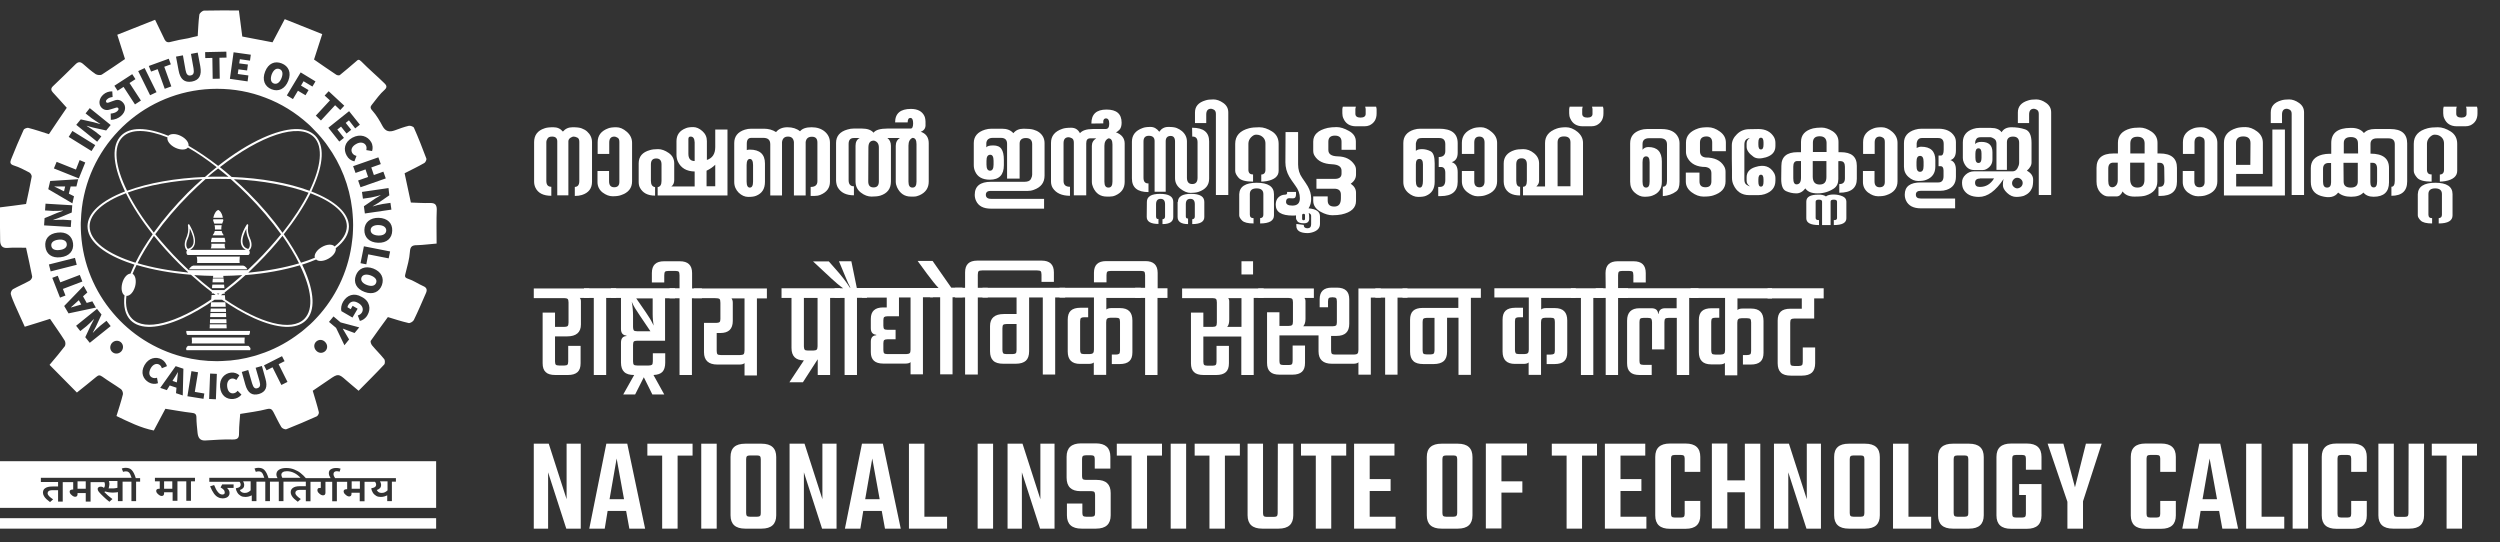 <svg width="641" height="139" viewBox="0 0 641 139" fill="none" xmlns="http://www.w3.org/2000/svg">
<rect x="0" y="0" width="641" height="139" fill="#333333" stroke="none"/>
<g clip-path="url(#clip0_12_19)">
<path d="M61.543 65.791H61.666H50.282H50.406C50.488 65.956 50.529 66.08 50.529 66.245C50.612 66.699 50.571 67.194 50.529 67.441H61.46C61.419 67.152 61.378 66.699 61.46 66.245C61.419 66.08 61.46 65.956 61.543 65.791Z" fill="white"/>
<path d="M63.729 88.684H48.178C47.972 88.849 47.848 89.014 47.807 89.138C47.642 89.427 47.766 89.674 47.807 89.757V89.798H47.848H64.1H64.141V89.757C64.183 89.674 64.306 89.427 64.141 89.138C64.018 89.014 63.894 88.849 63.729 88.684Z" fill="white"/>
<path d="M49.168 86.539C49.251 87.488 49.209 87.942 49.168 88.065H62.739C62.698 87.942 62.656 87.488 62.739 86.539H49.168Z" fill="white"/>
<path d="M47.766 85.178L47.889 85.714C47.931 85.755 48.013 85.838 48.054 85.879H63.811C63.853 85.838 63.935 85.797 63.976 85.714L64.1 85.178V84.848H47.766V85.178Z" fill="white"/>
<path d="M53.747 84.188H58.119C58.119 83.941 58.119 83.569 58.078 83.157H53.788C53.788 83.569 53.788 83.941 53.747 84.188Z" fill="white"/>
<path d="M53.87 81.3H57.995C57.995 80.971 57.954 80.641 57.954 80.269H53.953C53.912 80.641 53.912 81.012 53.87 81.3Z" fill="white"/>
<path d="M53.829 82.868H58.078C58.078 82.538 58.037 82.208 58.037 81.837H53.87C53.829 82.208 53.829 82.538 53.829 82.868Z" fill="white"/>
<path d="M53.953 79.981H57.954C57.954 79.692 57.913 79.444 57.913 79.114H54.035C53.994 79.444 53.953 79.733 53.953 79.981Z" fill="white"/>
<path d="M54.118 77.506C54.077 77.918 54.077 78.29 54.035 78.661H57.872C57.83 78.29 57.83 77.877 57.789 77.506H54.118Z" fill="white"/>
<path d="M54.365 73.876H57.541C57.5 73.587 57.5 73.257 57.459 72.968H54.448C54.407 73.257 54.365 73.546 54.365 73.876Z" fill="white"/>
<path d="M54.489 72.391H57.418C57.377 72.061 57.377 71.731 57.335 71.401H54.572C54.53 71.731 54.489 72.061 54.489 72.391Z" fill="white"/>
<path d="M62.78 68.266L62.368 68.101H49.539L49.127 68.266C48.797 68.514 48.591 68.802 48.426 69.05H63.44C63.316 68.802 63.11 68.514 62.78 68.266Z" fill="white"/>
<path d="M57.789 63.687C57.665 63.481 57.583 63.11 57.624 62.491H54.2C54.242 63.11 54.159 63.481 54.035 63.687H57.789Z" fill="white"/>
<path d="M57.789 62.079C57.789 61.873 57.748 61.543 57.583 60.965H54.324C54.118 61.543 54.077 61.873 54.118 62.079H57.789Z" fill="white"/>
<path d="M57.253 60.099C57.253 60.099 56.964 59.851 56.84 59.233H55.067C54.943 59.81 54.654 60.099 54.654 60.099C54.613 60.181 54.572 60.264 54.53 60.346H57.335C57.294 60.264 57.253 60.181 57.253 60.099Z" fill="white"/>
<path d="M55.025 57.748C55.108 58.201 55.149 58.573 55.108 58.861H56.758C56.717 58.573 56.758 58.201 56.84 57.748H55.025Z" fill="white"/>
<path d="M56.964 57.335C57.047 57.088 57.129 56.84 57.253 56.551C57.253 56.551 57.253 56.428 57.212 56.222H54.695C54.654 56.428 54.654 56.551 54.654 56.551C54.778 56.84 54.86 57.088 54.943 57.335H56.964Z" fill="white"/>
<path d="M56.222 53.994C56.139 53.912 56.057 53.87 55.933 53.829C55.85 53.87 55.727 53.953 55.644 53.994C55.067 54.448 54.819 55.273 54.695 55.85H57.129C57.047 55.273 56.799 54.448 56.222 53.994Z" fill="white"/>
<path d="M79.816 49.086C79.981 48.797 80.105 48.467 80.228 48.178C83.033 41.991 83.239 37.206 80.806 34.772C78.372 32.339 73.629 32.545 67.4 35.35C63.729 37 59.81 39.475 55.933 42.527C53.376 40.547 50.818 38.815 48.343 37.371C48.467 36.546 47.642 35.474 46.363 34.855C45.085 34.195 43.723 34.236 43.146 34.814C37.577 32.545 33.288 32.504 31.06 34.772C28.627 37.206 28.833 41.95 31.638 48.178C31.761 48.467 31.926 48.797 32.05 49.086C25.863 51.478 22.439 54.654 22.439 58.036C22.439 61.501 25.945 64.719 32.339 67.111C33.04 67.359 33.741 67.606 34.484 67.854C34.36 68.142 34.195 68.431 34.071 68.72C33.865 69.215 33.659 69.71 33.453 70.163C32.628 70.163 31.72 71.195 31.349 72.597C30.978 74 31.225 75.278 31.926 75.732C31.596 78.537 32.091 80.682 33.494 82.126C35.927 84.559 40.671 84.353 46.9 81.548C49.498 80.352 52.221 78.784 55.026 76.846H56.923C59.687 78.743 62.409 80.352 65.049 81.548C71.236 84.353 76.021 84.559 78.455 82.126C80.888 79.692 80.682 74.948 77.877 68.72C77.753 68.431 77.588 68.142 77.465 67.854C78.207 67.606 78.908 67.4 79.609 67.111C80.105 66.905 80.6 66.74 81.053 66.534C81.672 67.111 82.992 67.029 84.271 66.286C85.508 65.585 86.251 64.471 86.085 63.646C88.313 61.914 89.468 60.016 89.468 58.036C89.427 54.654 86.003 51.478 79.816 49.086ZM80.476 35.144C82.951 37.618 82.332 42.775 79.362 48.921C73.917 46.899 66.905 45.662 59.398 45.373C58.408 44.507 57.377 43.641 56.387 42.857C66.74 34.772 76.64 31.349 80.476 35.144ZM57.294 71.236C57.294 71.071 57.253 70.906 57.253 70.741C58.903 70.7 60.511 70.659 62.12 70.535C60.594 71.896 59.027 73.175 57.5 74.371H54.407C52.88 73.175 51.313 71.896 49.787 70.535C51.396 70.659 53.004 70.7 54.654 70.741C54.654 70.906 54.613 71.071 54.613 71.236H57.294ZM48.385 69.256C47.642 68.555 46.858 67.812 46.116 67.07C43.806 64.76 41.702 62.368 39.805 60.058C42.239 56.675 45.167 53.21 48.55 49.828C49.952 48.426 51.313 47.147 52.716 45.91C53.788 45.868 54.861 45.868 55.933 45.868C57.005 45.868 58.119 45.868 59.15 45.91C60.553 47.147 61.955 48.467 63.316 49.828C66.699 53.21 69.627 56.675 72.061 60.058C70.164 62.409 68.06 64.76 65.75 67.07C65.008 67.812 64.224 68.555 63.481 69.256H48.385ZM39.475 60.47C41.372 62.821 43.476 65.172 45.745 67.441C46.569 68.266 47.395 69.05 48.219 69.792C48.219 69.834 48.219 69.875 48.219 69.875C43.393 69.421 38.98 68.596 35.267 67.482C36.34 65.296 37.784 62.904 39.475 60.47ZM39.434 59.645C36.629 56.098 34.36 52.592 32.751 49.374C37.784 47.518 44.466 46.281 51.891 45.91C50.612 47.023 49.374 48.219 48.137 49.416C44.837 52.757 41.908 56.18 39.434 59.645ZM66.162 67.441C68.431 65.172 70.535 62.821 72.432 60.47C74.124 62.904 75.567 65.255 76.681 67.524C72.927 68.637 68.555 69.462 63.729 69.916C63.729 69.875 63.729 69.834 63.729 69.834C64.513 69.05 65.338 68.266 66.162 67.441ZM63.729 49.457C62.491 48.219 61.254 47.064 59.975 45.951C67.4 46.281 74.041 47.559 79.115 49.416C77.506 52.633 75.237 56.139 72.432 59.686C69.957 56.18 67.029 52.757 63.729 49.457ZM58.573 45.332C57.707 45.291 56.84 45.291 55.933 45.291C55.026 45.291 54.2 45.291 53.293 45.332C54.159 44.59 55.026 43.847 55.933 43.187C56.799 43.888 57.707 44.59 58.573 45.332ZM31.431 35.144C33.617 32.958 37.784 33.164 42.94 35.226C42.733 36.051 43.558 37.206 44.92 37.866C46.281 38.526 47.683 38.485 48.178 37.825C50.571 39.186 53.045 40.877 55.562 42.857C54.572 43.641 53.541 44.507 52.551 45.373C45.043 45.662 38.031 46.899 32.586 48.921C29.534 42.733 28.915 37.618 31.431 35.144ZM22.975 58.036C22.975 54.737 26.523 51.725 32.298 49.539C33.989 52.922 36.299 56.51 39.145 60.058C37.412 62.533 35.886 65.007 34.731 67.359C27.554 65.131 22.975 61.79 22.975 58.036ZM54.242 75.65C54.2 76.021 54.2 76.433 54.159 76.763C45.25 82.827 37.206 85.054 33.865 81.713C32.545 80.393 32.091 78.372 32.421 75.856C33.288 75.938 34.236 74.907 34.649 73.422C35.02 71.978 34.731 70.617 33.989 70.205C34.278 69.462 34.649 68.679 35.02 67.936C39.104 69.174 43.888 70.04 48.962 70.452C50.736 72.061 52.509 73.546 54.324 74.907C54.324 75.031 54.324 75.155 54.283 75.237H54.778C54.943 75.361 55.108 75.485 55.273 75.608L54.242 75.65ZM55.933 75.526C55.809 75.443 55.727 75.361 55.603 75.278H56.263C56.18 75.361 56.057 75.443 55.933 75.526ZM78.042 81.754C74.701 85.096 66.657 82.868 57.748 76.805C57.707 76.433 57.707 76.062 57.665 75.691H56.634C56.799 75.567 56.964 75.443 57.129 75.32H57.624C57.624 75.196 57.624 75.072 57.583 74.99C59.357 73.628 61.172 72.144 62.945 70.535C68.06 70.122 72.803 69.256 76.887 68.019C79.898 74.123 80.517 79.238 78.042 81.754ZM85.797 63.193C85.219 62.533 83.817 62.574 82.497 63.358C81.218 64.1 80.476 65.255 80.723 66.08C79.609 66.534 78.455 66.987 77.176 67.359C75.98 65.007 74.495 62.533 72.762 60.058C75.567 56.51 77.918 52.922 79.609 49.539C85.384 51.725 88.932 54.737 88.932 58.036C88.89 59.893 87.777 61.625 85.797 63.193Z" fill="white"/>
<path d="M63.811 65.296C63.976 65.131 64.224 64.76 63.852 64.182C63.976 64.141 64.059 64.059 64.141 63.935C64.43 63.523 64.801 62.615 64.059 61.006C63.77 60.346 63.399 59.315 63.646 57.748C63.646 57.624 63.605 57.541 63.523 57.5C63.44 57.459 63.316 57.5 63.275 57.583C63.193 57.706 61.295 60.594 61.831 62.615C61.996 63.275 62.409 63.77 63.028 64.059H48.756C49.333 63.729 49.746 63.275 49.91 62.615C50.447 60.594 48.591 57.706 48.549 57.583C48.508 57.5 48.384 57.459 48.302 57.5C48.219 57.541 48.178 57.665 48.178 57.748C48.426 59.274 48.054 60.346 47.766 61.006C47.064 62.574 47.436 63.523 47.683 63.935C47.766 64.059 47.848 64.141 47.972 64.182C47.601 64.76 47.889 65.131 48.013 65.296C48.054 65.337 48.096 65.379 48.096 65.379H63.688C63.729 65.379 63.77 65.337 63.811 65.296ZM48.013 63.646C47.766 63.234 47.559 62.491 48.137 61.212C48.384 60.635 48.673 59.81 48.673 58.614C49.168 59.563 49.869 61.254 49.581 62.45C49.416 63.069 49.044 63.481 48.426 63.729C48.261 63.811 48.096 63.77 48.013 63.646ZM63.44 63.77C62.78 63.523 62.409 63.11 62.244 62.491C61.914 61.254 62.656 59.604 63.151 58.655C63.11 59.81 63.44 60.676 63.688 61.254C64.265 62.532 64.059 63.275 63.811 63.687C63.729 63.77 63.605 63.811 63.44 63.77Z" fill="white"/>
<path d="M45.415 97.552C45.456 96.892 45.58 96.109 45.621 95.449H45.58C45.25 96.026 44.837 96.727 44.466 97.264L44.218 97.676L45.332 98.047L45.415 97.552Z" fill="white"/>
<path d="M70.205 21.408C70.989 21.697 71.731 21.16 72.185 20.006C72.638 18.851 72.432 17.984 71.648 17.695C70.865 17.407 70.164 17.86 69.669 19.057C69.256 20.212 69.421 21.119 70.205 21.408Z" fill="white"/>
<path d="M97.099 57.706C95.861 57.665 95.036 58.16 95.036 58.985C94.995 59.81 95.779 60.346 97.016 60.388C98.254 60.429 98.996 59.934 99.037 59.109C99.037 58.284 98.336 57.748 97.099 57.706Z" fill="white"/>
<path d="M110.174 52.055C108.525 52.097 106.833 51.973 105.348 51.932C104.771 49.209 104.235 46.817 103.74 44.424C105.431 43.558 107.163 42.733 108.813 41.785C109.102 41.62 109.432 40.918 109.308 40.63C108.318 37.99 107.287 35.35 106.132 32.751C106.008 32.462 105.225 32.174 104.812 32.256C103.616 32.545 102.461 32.957 101.265 33.411C99.904 33.906 98.872 33.782 98.089 32.339C97.346 30.936 96.521 29.534 95.49 28.379C94.83 27.678 94.954 27.306 95.407 26.77C96.439 25.491 97.388 24.089 98.625 23.017C99.45 22.274 98.955 21.738 98.584 21.367C96.645 19.469 94.541 17.695 92.644 15.757C91.984 15.097 91.778 15.303 91.283 15.757C89.921 16.953 88.519 18.108 87.117 19.263C86.952 19.387 86.457 19.304 86.25 19.18C84.353 17.902 82.456 16.623 80.517 15.262C81.136 13.282 81.837 11.178 82.621 8.745C79.403 7.466 76.145 6.146 73.01 4.909C71.814 7.177 70.823 9.075 69.875 10.848C67.111 10.312 64.554 9.817 62.12 9.363C61.831 7.095 61.543 4.909 61.254 2.681C58.243 2.681 55.273 2.64 52.344 2.722C51.891 2.722 51.148 3.382 51.107 3.795C50.859 5.61 50.818 7.507 50.694 9.24C49.869 9.405 49.044 9.611 48.219 9.817C46.611 10.065 45.043 10.395 43.476 10.807C43.022 10.889 42.568 10.807 42.238 10.188C41.455 8.621 40.712 7.012 39.764 5.073C36.546 6.352 33.329 7.631 30.07 8.91C30.771 11.178 31.431 13.241 32.05 15.138C29.988 16.541 28.09 17.86 26.151 19.098C25.78 19.345 24.955 19.263 24.543 19.015C23.388 18.232 22.357 17.324 21.326 16.417C20.624 15.798 20.088 15.798 19.428 16.417C17.489 18.355 15.509 20.253 13.53 22.15C12.952 22.728 13.117 23.223 13.571 23.718C14.767 25.038 15.963 26.316 17.118 27.636C15.551 29.905 14.024 32.174 12.54 34.401C10.725 33.824 9.033 33.246 7.26 32.792C6.93 32.71 6.187 32.999 6.064 33.287C4.909 35.803 3.836 38.361 2.805 40.96C2.516 41.702 2.64 42.156 3.589 42.444C4.95 42.857 6.229 43.558 7.507 44.218C7.837 44.383 8.167 44.961 8.126 45.291C7.713 47.642 7.177 49.952 6.682 52.303C4.537 52.592 2.475 52.88 5.81881e-05 53.169C5.81881e-05 55.974 -0.041 58.903 0.041 61.79C0.083 62.904 0.536 63.687 1.939 63.564C3.506 63.44 5.074 63.522 6.682 63.522C7.219 66.039 7.796 68.472 8.25 70.906C8.291 71.236 7.92 71.813 7.59 71.978C6.187 72.762 4.702 73.381 3.3 74.165C2.97 74.371 2.681 75.072 2.764 75.402C3.011 76.351 3.465 77.299 3.836 78.207C4.661 80.104 5.569 82.002 6.352 83.775C8.745 83.033 10.807 82.414 12.828 81.754C14.148 83.734 15.427 85.467 16.582 87.323C16.829 87.694 16.829 88.436 16.623 88.766C15.468 90.293 14.231 91.736 12.705 93.551C15.014 95.861 17.324 98.212 19.717 100.646C21.614 99.12 23.14 97.924 24.667 96.645C25.285 96.109 25.615 96.15 26.275 96.604C27.802 97.717 29.451 98.666 31.019 99.78C31.349 100.027 31.596 100.728 31.514 101.1C31.06 102.956 30.441 104.771 29.864 106.668C32.958 108.153 36.092 109.721 39.434 110.381C40.506 108.318 41.496 106.503 42.403 104.812C44.796 105.183 46.941 105.596 49.127 105.843C49.952 105.926 50.364 106.132 50.364 107.039C50.364 108.359 50.529 109.638 50.653 110.958C50.777 112.113 51.189 113.021 52.633 112.938C54.984 112.814 57.294 112.608 59.645 112.691C61.336 112.732 61.295 111.907 61.295 110.711C61.295 109.143 61.501 107.534 61.584 106.132C63.976 105.72 66.245 105.472 68.431 104.895C69.421 104.647 69.751 104.977 70.122 105.678C70.782 106.957 71.401 108.277 72.144 109.514C72.35 109.844 73.092 110.174 73.422 110.051C76.062 109.019 78.62 107.906 81.218 106.751C81.507 106.627 81.837 105.967 81.754 105.678C81.301 103.822 80.723 102.007 80.187 100.192C81.672 99.161 83.074 98.254 84.436 97.305C86.622 95.779 86.828 95.779 88.725 97.47C89.757 98.377 90.829 99.243 91.943 100.192C94.253 97.841 96.439 95.696 98.501 93.469C98.749 93.221 98.749 92.355 98.501 92.066C97.511 90.829 96.397 89.756 95.407 88.56C95.16 88.272 94.913 87.612 95.078 87.364C96.521 85.302 98.006 83.28 99.45 81.3C101.224 81.837 102.956 82.414 104.771 82.827C105.142 82.909 105.885 82.456 106.091 82.084C107.205 79.816 108.195 77.464 109.226 75.113C109.597 74.288 109.391 73.711 108.483 73.34C107.163 72.762 105.967 71.896 104.647 71.483C103.616 71.153 103.822 70.741 103.987 70.04C104.441 68.225 104.977 66.41 105.101 64.554C105.183 63.11 105.761 62.862 106.957 62.862C108.607 62.821 110.216 62.574 111.948 62.45C111.948 59.48 111.866 56.551 111.989 53.623C111.948 52.344 111.412 52.014 110.174 52.055ZM99.821 50.075L97.016 52.014L95.573 52.88V52.922C96.274 52.715 97.305 52.427 98.13 52.303L100.11 52.014L100.357 53.747L93.551 54.736L93.304 52.88L96.15 50.942L97.594 50.075V50.034C96.851 50.24 95.861 50.529 95.036 50.653L93.056 50.942L92.809 49.209L99.615 48.219L99.821 50.075ZM97.635 42.073L95.201 42.94L95.861 44.878L98.295 44.012L98.914 45.744L92.438 48.013L91.819 46.281L94.376 45.373L93.716 43.434L91.159 44.342L90.54 42.609L97.016 40.341L97.635 42.073ZM95.16 36.422C95.614 37.206 95.614 38.072 95.407 38.732L93.923 38.485C94.005 38.031 94.046 37.66 93.799 37.247C93.386 36.546 92.396 36.298 91.324 36.917C90.21 37.536 89.88 38.402 90.293 39.186C90.54 39.64 90.994 39.887 91.406 39.97L90.87 41.372C90.004 41.207 89.303 40.671 88.89 39.887C88.024 38.361 88.272 36.464 90.334 35.309C92.396 34.195 94.294 34.937 95.16 36.422ZM92.273 31.967L91.076 32.916L89.468 30.854L88.643 31.514L90.045 33.287L88.849 34.236L87.447 32.462L86.498 33.205L88.189 35.35L86.993 36.298L84.188 32.751L89.509 28.503L92.273 31.967ZM83.239 24.502L84.27 23.388L88.272 27.1L87.24 28.214L85.92 26.976L82.291 30.895L80.971 29.657L84.6 25.739L83.239 24.502ZM80.888 20.872L80.104 22.192L77.836 20.83L77.176 21.944L79.114 23.099L78.331 24.419L76.392 23.264L75.113 25.409L73.546 24.46L77.093 18.562L80.888 20.872ZM67.977 18.355C68.802 16.252 70.452 15.551 72.226 16.252C74 16.953 74.742 18.603 73.917 20.707C73.092 22.81 71.401 23.594 69.627 22.893C67.854 22.192 67.152 20.459 67.977 18.355ZM59.893 13.406L64.306 14.024L64.1 15.551L61.501 15.179L61.336 16.252L63.564 16.541L63.358 18.067L61.13 17.778L60.965 18.974L63.688 19.345L63.481 20.872L58.944 20.212L59.893 13.406ZM58.036 13.241L58.078 14.767L56.263 14.808L56.345 20.17L54.53 20.212L54.448 14.849L52.633 14.891L52.592 13.364L58.036 13.241ZM46.9 14.189L47.559 17.902C47.766 19.098 48.178 19.469 48.879 19.345C49.581 19.222 49.828 18.727 49.622 17.53L48.962 13.818L50.694 13.488L51.354 16.994C51.767 19.304 51.107 20.542 49.209 20.913C47.312 21.243 46.198 20.335 45.786 18.026L45.126 14.519L46.9 14.189ZM43.27 15.056L43.806 16.499L42.115 17.118L43.93 22.15L42.238 22.769L40.423 17.737L38.732 18.355L38.155 16.912L43.27 15.056ZM37.082 17.448L40.135 23.635L38.485 24.419L35.432 18.232L37.082 17.448ZM33.906 19.015L34.731 20.294L33.205 21.284L36.134 25.78L34.607 26.77L31.679 22.274L30.153 23.264L29.328 21.985L33.906 19.015ZM26.482 24.254C27.059 23.718 27.925 23.388 28.791 23.429L28.874 24.873C28.296 24.955 27.884 25.079 27.513 25.409C27.183 25.698 27.059 25.986 27.265 26.234C27.471 26.481 27.843 26.316 28.461 26.069L29.286 25.78C30.153 25.45 30.895 25.574 31.555 26.316C32.339 27.183 32.297 28.626 31.019 29.74C30.359 30.317 29.41 30.73 28.42 30.73L28.379 29.121C28.998 29.08 29.658 28.874 30.029 28.544C30.441 28.173 30.483 27.884 30.276 27.678C30.07 27.43 29.74 27.595 29.121 27.801L28.296 28.049C27.554 28.338 26.646 28.296 25.986 27.554C25.203 26.688 25.368 25.244 26.482 24.254ZM20.707 30.606L24.048 31.349L25.657 31.802L25.698 31.761C25.079 31.349 24.172 30.812 23.512 30.317L21.944 29.08L23.017 27.719L28.379 32.05L27.224 33.452L23.883 32.71L22.274 32.256L22.233 32.297C22.893 32.71 23.759 33.246 24.419 33.741L25.986 34.979L24.914 36.34L19.552 32.009L20.707 30.606ZM18.562 33.576L24.419 37.206L23.47 38.732L17.613 35.102L18.562 33.576ZM14.52 41.496L19.469 43.476L20.418 41.042L21.862 41.661L20.212 45.744L13.818 43.187L14.52 41.496ZM12.87 46.404L20.047 45.951L19.593 47.807H18.108L17.654 49.663L18.974 50.323L18.562 52.138L12.375 48.508L12.87 46.404ZM11.426 55.933L14.602 54.613L16.169 54.035V53.994C15.427 54.035 14.396 54.118 13.53 54.077L11.55 53.953L11.673 52.22L18.521 52.633L18.397 54.489L15.221 55.809L13.653 56.386V56.428C14.437 56.386 15.427 56.304 16.293 56.345L18.273 56.469L18.149 58.201L11.302 57.789L11.426 55.933ZM11.632 63.234C11.385 61.336 12.498 59.893 14.767 59.645C16.994 59.356 18.479 60.47 18.727 62.367C18.974 64.265 17.778 65.709 15.551 65.956C13.282 66.245 11.838 65.131 11.632 63.234ZM12.54 67.812L19.222 66.121L19.675 67.895L12.993 69.586L12.54 67.812ZM13.406 71.236L14.808 70.7L15.468 72.391L20.459 70.493L21.119 72.185L16.128 74.082L16.788 75.773L15.386 76.309L13.406 71.236ZM16.458 78.454L21.449 73.298L22.398 74.99L21.284 75.98L22.233 77.671L23.677 77.258L24.584 78.867L17.572 80.352L16.458 78.454ZM23.017 87.9L21.862 86.457L23.305 83.363L24.089 81.878L24.048 81.837C23.512 82.373 22.81 83.115 22.15 83.652L20.583 84.889L19.511 83.528L24.873 79.197L26.028 80.641L24.584 83.775L23.8 85.26L23.842 85.302C24.378 84.724 25.079 84.023 25.739 83.487L27.306 82.249L28.379 83.61L23.017 87.9ZM31.143 90.045C30.524 90.746 29.534 90.87 28.833 90.293C28.131 89.715 28.09 88.725 28.668 87.983C29.286 87.281 30.276 87.158 30.978 87.735C31.679 88.354 31.72 89.344 31.143 90.045ZM40.795 93.469C40.135 93.097 39.227 93.386 38.65 94.418C38.072 95.49 38.196 96.356 38.938 96.769C39.392 97.016 39.846 96.975 40.258 96.851L40.506 98.254C39.722 98.542 38.897 98.46 38.155 98.047C36.711 97.222 35.969 95.572 37.041 93.634C38.114 91.736 40.011 91.365 41.455 92.149C42.197 92.561 42.61 93.263 42.816 93.881L41.496 94.418C41.372 94.005 41.166 93.675 40.795 93.469ZM46.858 101.388L45.126 100.811L45.249 99.409L43.517 98.831L42.775 100.027L41.083 99.45L45.043 93.881L47.023 94.541L46.858 101.388ZM52.179 102.255L48.054 101.595L49.086 95.16L50.777 95.449L49.952 100.481L52.386 100.893L52.179 102.255ZM55.355 102.378L53.623 102.296L53.87 95.779L55.603 95.861L55.355 102.378ZM59.81 102.296C58.16 102.461 56.634 101.471 56.428 99.243C56.222 97.057 57.624 95.696 59.274 95.531C60.14 95.449 60.883 95.779 61.378 96.232L60.594 97.429C60.264 97.181 59.893 97.016 59.48 97.057C58.738 97.14 58.119 97.882 58.243 99.079C58.367 100.316 58.985 100.935 59.81 100.852C60.305 100.811 60.676 100.522 60.924 100.192L61.914 101.182C61.378 101.842 60.635 102.213 59.81 102.296ZM66.41 101.017C64.636 101.512 63.523 100.77 62.904 98.625L61.996 95.366L63.646 94.871L64.636 98.295C64.966 99.409 65.379 99.739 65.998 99.532C66.657 99.326 66.864 98.831 66.534 97.717L65.544 94.294L67.152 93.84L68.06 97.099C68.679 99.243 68.142 100.481 66.41 101.017ZM72.144 98.707L69.875 94.17L68.349 94.954L67.689 93.675L72.308 91.324L72.968 92.603L71.442 93.386L73.711 97.924L72.144 98.707ZM83.322 90.086C82.621 90.664 81.631 90.581 81.012 89.839C80.393 89.138 80.434 88.106 81.136 87.529C81.837 86.951 82.827 87.034 83.445 87.776C84.064 88.478 84.023 89.509 83.322 90.086ZM82.167 80.393C81.796 80.805 81.424 81.259 81.012 81.672C80.063 82.703 79.032 83.652 77.96 84.518C77.588 84.848 77.217 85.137 76.805 85.425C74.123 87.488 71.112 89.179 67.895 90.375C67.152 90.623 66.41 90.87 65.709 91.118C65.502 91.2 65.338 91.241 65.131 91.283C62.533 92.025 59.81 92.479 57.005 92.561C56.593 92.561 56.139 92.603 55.727 92.603H55.603C52.633 92.603 49.787 92.231 47.023 91.53C46.9 91.489 46.776 91.489 46.693 91.448C39.681 89.591 33.494 85.632 28.956 80.228C24.254 74.701 21.284 67.689 20.789 60.016C20.748 59.233 20.707 58.49 20.707 57.665C20.707 57.253 20.707 56.882 20.748 56.469C20.831 54.283 21.078 52.179 21.532 50.158C24.955 34.484 38.938 22.769 55.644 22.769C60.016 22.769 64.183 23.553 68.019 25.038C72.102 26.564 75.773 28.874 78.949 31.72C79.362 32.091 79.733 32.421 80.104 32.834C81.136 33.865 82.126 34.937 83.033 36.092C83.363 36.505 83.693 36.917 83.982 37.371C87.364 42.073 89.591 47.601 90.293 53.623C90.334 54.077 90.375 54.489 90.416 54.943C90.499 55.85 90.54 56.758 90.54 57.706C90.54 58.49 90.499 59.233 90.458 60.016C90.416 60.594 90.375 61.13 90.293 61.666C89.509 68.761 86.58 75.237 82.167 80.393ZM90.912 85.384L89.468 84.848C88.973 84.642 88.478 84.477 87.942 84.27L87.9 84.312C88.189 84.807 88.437 85.219 88.725 85.714L89.509 87.034L88.313 88.519L86.168 84.064L84.353 82.538L85.508 81.135L87.323 82.662L92.108 83.94L90.912 85.384ZM94.211 80.805C93.716 81.672 92.974 82.126 92.273 82.29L91.736 80.888C92.149 80.764 92.52 80.558 92.809 80.104C93.263 79.321 92.974 78.331 91.901 77.712C90.788 77.052 89.88 77.176 89.261 78.248C89.179 78.413 89.097 78.619 89.097 78.784L89.921 79.279L90.416 78.413L91.695 79.156L90.375 81.424L87.529 79.774C87.364 79.114 87.488 78.166 87.983 77.341C88.973 75.691 90.746 74.948 92.768 76.144C94.83 77.176 95.16 79.197 94.211 80.805ZM97.924 73.092C97.264 74.866 95.614 75.65 93.51 74.866C91.365 74.082 90.582 72.432 91.242 70.617C91.901 68.844 93.593 68.06 95.696 68.844C97.8 69.668 98.542 71.318 97.924 73.092ZM99.656 66.245L94.418 65.214L93.923 67.771L92.438 67.482L93.304 63.151L100.027 64.471L99.656 66.245ZM100.564 59.15C100.522 61.047 99.202 62.326 96.934 62.244C94.665 62.161 93.386 60.841 93.428 58.944C93.469 57.047 94.871 55.809 97.099 55.85C99.409 55.933 100.646 57.253 100.564 59.15Z" fill="white"/>
<path d="M19.84 77.299C19.346 77.753 18.686 78.331 18.191 78.784L18.232 78.826C18.933 78.619 19.717 78.372 20.377 78.207L20.831 78.083L20.212 76.969L19.84 77.299Z" fill="white"/>
<path d="M95.036 70.617C93.881 70.205 92.974 70.411 92.685 71.153C92.396 71.937 92.974 72.68 94.129 73.092C95.284 73.505 96.15 73.298 96.439 72.515C96.728 71.772 96.233 71.071 95.036 70.617Z" fill="white"/>
<path d="M17.118 62.532C17.036 61.708 16.169 61.295 14.932 61.46C13.694 61.625 13.035 62.203 13.158 63.028C13.241 63.852 14.024 64.265 15.262 64.1C16.541 63.976 17.242 63.358 17.118 62.532Z" fill="white"/>
<path d="M16.169 47.807C15.509 47.807 14.643 47.807 13.942 47.807V47.848C14.602 48.137 15.345 48.508 15.963 48.838L16.417 49.044L16.706 47.807H16.169Z" fill="white"/>
<path d="M111.824 132.861H0V135.542H111.824V132.861Z" fill="white"/>
<path d="M92.273 123.415H90.169V125.313H92.273V123.415Z" fill="white"/>
<path d="M61.955 126.179C62.161 126.303 62.409 126.385 62.698 126.385C63.028 126.385 63.316 126.344 63.564 126.22C63.811 126.096 64.059 125.931 64.265 125.725V123.415H62.326C62.409 123.58 62.491 123.704 62.533 123.869C62.574 124.034 62.615 124.199 62.615 124.364C62.615 124.983 62.244 125.395 61.502 125.643C61.584 125.89 61.749 126.055 61.955 126.179Z" fill="white"/>
<path d="M72.391 122.508H73.505H73.876H77.052C76.557 121.971 76.021 121.559 75.443 121.27C74.866 120.982 74.247 120.817 73.587 120.817C73.092 120.817 72.762 120.899 72.515 121.064C72.267 121.229 72.144 121.435 72.144 121.724C72.144 121.889 72.185 122.013 72.226 122.136C72.267 122.301 72.35 122.425 72.391 122.508Z" fill="white"/>
<path d="M97.058 126.179C97.264 126.303 97.511 126.385 97.8 126.385C98.13 126.385 98.419 126.344 98.666 126.22C98.914 126.096 99.161 125.931 99.367 125.725V123.415H97.429C97.511 123.58 97.594 123.704 97.635 123.869C97.676 124.034 97.718 124.199 97.718 124.364C97.718 124.983 97.346 125.395 96.604 125.643C96.728 125.89 96.892 126.055 97.058 126.179Z" fill="white"/>
<path d="M21.985 123.415H19.882V125.313H21.985V123.415Z" fill="white"/>
<path d="M27.802 125.189C27.966 125.23 28.09 125.23 28.255 125.23C28.42 125.23 28.585 125.23 28.75 125.23C28.998 125.23 29.245 125.23 29.451 125.189C29.658 125.148 29.905 125.148 30.111 125.065V123.333H27.925C27.966 123.415 28.008 123.539 28.008 123.663C28.049 123.786 28.049 123.951 28.049 124.116C28.049 124.323 28.008 124.529 27.966 124.694C27.966 124.941 27.925 125.065 27.802 125.189Z" fill="white"/>
<path d="M0 130.221H111.824V118.259H0V130.221ZM59.934 125.106H58.82C58.531 125.106 58.325 125.106 58.201 125.106C58.408 125.271 58.573 125.478 58.696 125.725C58.82 125.931 58.861 126.179 58.861 126.426C58.861 126.715 58.779 126.963 58.614 127.169C58.449 127.375 58.243 127.54 57.995 127.623C57.748 127.705 57.459 127.788 57.129 127.788C56.717 127.788 56.304 127.705 55.933 127.499C55.562 127.334 55.19 127.004 54.86 126.55C54.53 126.096 54.2 125.478 53.87 124.694L54.902 124.364C55.232 125.189 55.52 125.766 55.892 126.179C56.221 126.591 56.593 126.798 57.005 126.798C57.17 126.798 57.335 126.756 57.459 126.674C57.583 126.591 57.624 126.426 57.624 126.261C57.624 126.014 57.541 125.766 57.335 125.56C57.129 125.354 56.882 125.148 56.551 124.983L56.964 124.199H59.893V125.106H59.934ZM53.664 122.508H59.81H60.099H66.864H67.771C67.647 122.137 67.524 121.807 67.4 121.559C67.276 121.312 67.111 121.105 66.946 121.023C66.781 120.899 66.575 120.858 66.327 120.858C66.204 120.858 66.039 120.858 65.915 120.899C65.791 120.94 65.667 120.94 65.585 120.982L65.255 120.115C65.42 120.074 65.585 120.033 65.75 119.992C65.915 119.95 66.121 119.95 66.327 119.95C66.616 119.95 66.864 119.992 67.111 120.074C67.359 120.157 67.565 120.28 67.771 120.487C67.977 120.693 68.142 120.94 68.349 121.312C68.513 121.642 68.678 122.054 68.844 122.59H69.957H70.329H71.153C71.071 122.425 70.988 122.26 70.947 122.137C70.906 121.972 70.865 121.807 70.865 121.642C70.865 121.147 71.071 120.734 71.525 120.445C71.978 120.157 72.556 119.992 73.381 119.992C74.123 119.992 74.783 120.115 75.402 120.363C76.021 120.61 76.598 120.899 77.093 121.312C77.588 121.683 78.001 122.137 78.413 122.59H80.434H80.805H84.765C84.642 122.384 84.518 122.178 84.435 121.972C84.353 121.724 84.312 121.518 84.312 121.312C84.312 120.858 84.477 120.528 84.848 120.322C85.178 120.115 85.632 119.992 86.127 119.992C86.374 119.992 86.58 119.992 86.787 120.033C86.993 120.074 87.158 120.115 87.323 120.157L87.075 120.94C86.828 120.858 86.58 120.817 86.333 120.817C86.044 120.817 85.838 120.899 85.714 121.023C85.59 121.147 85.508 121.312 85.508 121.559C85.508 121.724 85.549 121.889 85.632 122.095C85.714 122.26 85.797 122.425 85.92 122.59H87.24H87.612H94.459H94.83H101.512V123.498H100.481V128.489H99.285V127.004C99.037 127.128 98.79 127.21 98.542 127.293C98.254 127.375 97.965 127.416 97.635 127.416C97.181 127.416 96.769 127.334 96.439 127.128C96.109 126.921 95.82 126.674 95.614 126.344C95.407 126.014 95.243 125.643 95.201 125.189C95.614 125.106 95.944 125.024 96.15 124.859C96.356 124.694 96.439 124.488 96.439 124.24C96.439 124.116 96.397 123.951 96.356 123.869C96.315 123.745 96.232 123.621 96.15 123.539H94.871H94.5H93.469V128.53H92.231V126.344H90.128V126.591C90.128 126.839 90.086 127.004 89.963 127.128C89.839 127.251 89.674 127.293 89.509 127.293C89.344 127.293 89.22 127.251 89.055 127.169C88.89 127.086 88.725 126.963 88.602 126.839C88.436 126.715 88.313 126.55 88.23 126.426C88.148 126.261 88.106 126.138 88.106 125.973C88.106 125.808 88.148 125.725 88.272 125.601C88.354 125.519 88.56 125.436 88.849 125.436H89.014V123.539H87.776H87.405H86.374V128.53H85.178V123.539H83.445V126.344C83.445 126.756 83.239 127.004 82.827 127.004C82.662 127.004 82.497 126.963 82.332 126.88C82.167 126.798 82.002 126.674 81.878 126.55C81.713 126.426 81.589 126.261 81.507 126.138C81.424 125.973 81.383 125.849 81.383 125.684C81.383 125.519 81.424 125.395 81.507 125.271C81.589 125.148 81.796 125.106 82.084 125.106H82.249V123.539H81.012H80.641H79.609V128.53H78.413V125.601H77.382C76.969 125.601 76.681 125.601 76.475 125.643C76.268 125.684 76.103 125.725 75.98 125.849C75.814 125.973 75.732 126.138 75.732 126.385C75.732 126.633 75.856 126.88 76.103 127.128C76.351 127.375 76.681 127.664 77.134 127.953L76.351 128.654C76.021 128.406 75.732 128.159 75.443 127.911C75.154 127.664 74.948 127.375 74.783 127.086C74.618 126.798 74.536 126.509 74.536 126.22C74.536 126.014 74.577 125.808 74.659 125.601C74.742 125.436 74.866 125.271 75.031 125.148C75.237 124.983 75.484 124.859 75.814 124.776C76.103 124.694 76.516 124.653 77.052 124.653H78.413V123.498H74.082H73.711H72.68V128.489H71.483V123.498H70.617H70.246H69.215V128.489H68.019V123.498H67.152H65.75V128.489H64.554V127.004C64.306 127.128 64.059 127.21 63.811 127.293C63.523 127.375 63.234 127.416 62.904 127.416C62.45 127.416 62.038 127.334 61.708 127.128C61.378 126.921 61.089 126.674 60.883 126.344C60.676 126.014 60.511 125.643 60.47 125.189C60.883 125.106 61.213 125.024 61.419 124.859C61.625 124.694 61.708 124.488 61.708 124.24C61.708 124.116 61.666 123.951 61.625 123.869C61.584 123.745 61.501 123.621 61.419 123.539H60.429H59.81H53.664V122.508ZM39.64 122.508H46.858H49.993V123.415H48.962V128.406H47.766V123.415H46.899H45.497V128.406H44.26V126.22H42.073V126.468C42.073 126.715 42.032 126.88 41.908 127.004C41.785 127.128 41.62 127.169 41.455 127.169C41.29 127.169 41.166 127.128 41.001 127.045C40.836 126.963 40.671 126.839 40.547 126.715C40.382 126.591 40.258 126.426 40.176 126.303C40.093 126.138 40.052 126.014 40.052 125.849C40.052 125.684 40.093 125.601 40.217 125.478C40.3 125.395 40.506 125.313 40.795 125.313H40.96V123.415H39.722V122.508H39.64ZM10.477 122.508H17.448H24.295H24.666H32.462H32.834H33.741C33.617 122.137 33.494 121.807 33.37 121.559C33.246 121.312 33.081 121.105 32.916 121.023C32.751 120.899 32.545 120.858 32.297 120.858C32.174 120.858 32.009 120.858 31.885 120.899C31.761 120.94 31.637 120.94 31.555 120.982L31.225 120.115C31.39 120.074 31.555 120.033 31.72 119.992C31.885 119.95 32.091 119.95 32.297 119.95C32.586 119.95 32.834 119.992 33.081 120.074C33.329 120.157 33.535 120.28 33.741 120.487C33.947 120.693 34.112 120.94 34.319 121.312C34.484 121.642 34.649 122.054 34.814 122.59H35.927V123.498H34.896V128.489H33.7V123.498H32.834H32.462H31.431V128.489H30.235V126.179C30.029 126.22 29.823 126.261 29.616 126.261C29.41 126.261 29.204 126.303 28.956 126.303C28.585 126.303 28.214 126.261 27.884 126.22C27.554 126.179 27.265 126.096 27.059 126.014C26.976 126.055 26.853 126.096 26.729 126.138C27.018 126.426 27.306 126.715 27.678 127.045C28.049 127.334 28.42 127.664 28.833 127.953L28.049 128.654C27.471 128.2 26.935 127.746 26.481 127.293C26.028 126.839 25.657 126.509 25.409 126.179C25.244 125.973 25.162 125.849 25.12 125.725C25.079 125.601 25.038 125.478 25.038 125.395C25.038 125.23 25.079 125.106 25.203 124.983C25.326 124.859 25.533 124.776 25.822 124.776C26.151 124.776 26.44 124.9 26.646 125.106C26.729 124.983 26.811 124.859 26.853 124.694C26.894 124.529 26.894 124.364 26.894 124.24C26.894 124.116 26.894 123.993 26.853 123.91C26.811 123.786 26.811 123.704 26.77 123.621H24.625H24.254H23.223V128.612H21.985V126.426H19.882V126.674C19.882 126.921 19.84 127.086 19.717 127.21C19.593 127.334 19.428 127.375 19.263 127.375C19.098 127.375 18.974 127.334 18.809 127.251C18.644 127.169 18.479 127.045 18.355 126.921C18.191 126.798 18.067 126.633 17.984 126.509C17.902 126.344 17.86 126.22 17.86 126.055C17.86 125.89 17.902 125.808 18.026 125.684C18.108 125.601 18.314 125.519 18.603 125.519H18.768V123.621H17.531H16.087V128.612H14.891V125.684H13.859C13.447 125.684 13.158 125.684 12.952 125.725C12.746 125.766 12.581 125.808 12.457 125.931C12.292 126.055 12.21 126.22 12.21 126.468C12.21 126.715 12.333 126.963 12.581 127.21C12.828 127.458 13.158 127.746 13.612 128.035L12.828 128.736C12.498 128.489 12.21 128.241 11.921 127.994C11.632 127.746 11.426 127.458 11.261 127.169C11.096 126.88 11.013 126.591 11.013 126.303C11.013 126.096 11.055 125.89 11.137 125.684C11.22 125.478 11.343 125.354 11.508 125.23C11.714 125.065 11.962 124.941 12.292 124.859C12.581 124.776 12.993 124.735 13.53 124.735H14.891V123.58H10.477V122.508Z" fill="white"/>
<path d="M44.177 123.415H42.073V125.313H44.177V123.415Z" fill="white"/>
<path d="M145.277 113.763H148.907V135.542H145.194L140.533 121.105V135.542H136.862V113.763H140.698L145.277 127.993V113.763Z" fill="white"/>
<path d="M161.364 135.542L160.539 131.005H155.795L155.053 135.542H151.093L155.465 113.763H160.828L165.406 135.542H161.364ZM156.29 127.994H160.003L158.105 117.558L156.29 127.994Z" fill="white"/>
<path d="M177.574 113.763V116.815H173.738V135.542H169.778V116.815H165.984V113.763H177.574Z" fill="white"/>
<path d="M179.802 113.763H183.762V135.542H179.802V113.763Z" fill="white"/>
<path d="M191.063 113.763H195.27C197.786 113.763 199.024 114.918 199.024 117.187V132.118C199.024 134.387 197.786 135.542 195.27 135.542H191.063C188.546 135.542 187.309 134.387 187.309 132.118V117.145C187.309 114.877 188.546 113.763 191.063 113.763ZM195.064 131.541V117.723C195.064 117.352 194.981 117.104 194.857 116.98C194.734 116.857 194.486 116.774 194.115 116.774H192.3C191.929 116.774 191.64 116.857 191.516 116.98C191.393 117.104 191.31 117.352 191.31 117.723V131.541C191.31 131.912 191.393 132.16 191.516 132.283C191.64 132.407 191.929 132.49 192.3 132.49H194.115C194.486 132.49 194.734 132.407 194.857 132.283C195.022 132.16 195.064 131.912 195.064 131.541Z" fill="white"/>
<path d="M210.862 113.763H214.492V135.542H210.779L206.118 121.105V135.542H202.447V113.763H206.283L210.862 127.994V113.763Z" fill="white"/>
<path d="M226.907 135.542L226.082 131.005H221.339L220.596 135.542H216.637L221.009 113.763H226.371L230.95 135.542H226.907ZM221.834 127.994H225.546L223.649 117.558L221.834 127.994Z" fill="white"/>
<path d="M237.013 132.49H242.829V135.542H233.053V113.763H237.013V132.49Z" fill="white"/>
<path d="M250.667 113.763H254.626V135.542H250.667V113.763Z" fill="white"/>
<path d="M266.753 113.763H270.383V135.542H266.671L262.01 121.105V135.542H258.339V113.763H262.175L266.753 127.994V113.763Z" fill="white"/>
<path d="M280.778 131.541V126.88C280.778 126.509 280.695 126.261 280.572 126.138C280.448 126.014 280.2 125.931 279.829 125.931H277.024C274.673 125.931 273.477 124.776 273.477 122.466V117.104C273.477 114.835 274.714 113.681 277.189 113.681H280.984C283.459 113.681 284.696 114.835 284.696 117.104V120.157H280.695V117.682C280.695 117.31 280.613 117.063 280.489 116.939C280.365 116.815 280.118 116.733 279.747 116.733H278.427C278.056 116.733 277.767 116.815 277.643 116.939C277.519 117.063 277.437 117.31 277.437 117.682V122.095C277.437 122.466 277.519 122.714 277.643 122.838C277.767 122.961 278.056 123.044 278.427 123.044H281.149C283.583 123.044 284.779 124.158 284.779 126.426V132.119C284.779 134.387 283.542 135.542 281.025 135.542H277.313C274.797 135.542 273.559 134.387 273.559 132.119V129.107H277.519V131.541C277.519 131.912 277.602 132.16 277.726 132.284C277.849 132.407 278.138 132.49 278.509 132.49H279.829C280.2 132.49 280.448 132.407 280.572 132.284C280.737 132.16 280.778 131.912 280.778 131.541Z" fill="white"/>
<path d="M297.937 113.763V116.815H294.101V135.542H290.141V116.815H286.346V113.763H297.937Z" fill="white"/>
<path d="M300.165 113.763H304.124V135.542H300.165V113.763Z" fill="white"/>
<path d="M317.901 113.763V116.815H314.065V135.542H310.105V116.815H306.311V113.763H317.901Z" fill="white"/>
<path d="M327.636 113.763H331.596V132.118C331.596 134.387 330.358 135.542 327.842 135.542H323.635C321.119 135.542 319.881 134.387 319.881 132.118V113.763H323.841V131.582C323.841 131.953 323.924 132.201 324.047 132.325C324.171 132.448 324.419 132.531 324.79 132.531H326.605C326.976 132.531 327.265 132.448 327.389 132.325C327.512 132.201 327.595 131.953 327.595 131.582L327.636 113.763Z" fill="white"/>
<path d="M345.167 113.763V116.815H341.33V135.542H337.371V116.815H333.576V113.763H345.167Z" fill="white"/>
<path d="M351.189 132.49H357.83V135.542H347.188V113.763H357.541V116.815H351.189V122.838H356.551V125.89H351.189V132.49Z" fill="white"/>
<path d="M369.585 113.763H373.793C376.309 113.763 377.546 114.918 377.546 117.187V132.118C377.546 134.387 376.309 135.542 373.793 135.542H369.585C367.069 135.542 365.832 134.387 365.832 132.118V117.145C365.832 114.877 367.11 113.763 369.585 113.763ZM373.628 131.541V117.723C373.628 117.352 373.545 117.104 373.421 116.98C373.298 116.857 373.05 116.774 372.679 116.774H370.823C370.452 116.774 370.163 116.857 370.039 116.98C369.915 117.104 369.833 117.352 369.833 117.723V131.541C369.833 131.912 369.915 132.16 370.039 132.283C370.163 132.407 370.452 132.49 370.823 132.49H372.638C373.009 132.49 373.256 132.407 373.38 132.283C373.545 132.16 373.628 131.912 373.628 131.541Z" fill="white"/>
<path d="M391.53 116.774H384.971V123.415H390.333V126.303H384.971V135.501H380.97V113.722H391.53V116.774Z" fill="white"/>
<path d="M409.473 113.763V116.815H405.637V135.542H401.677V116.815H397.882V113.763H409.473Z" fill="white"/>
<path d="M415.495 132.49H422.136V135.542H411.494V113.763H421.847V116.815H415.495V122.838H420.857V125.89H415.495V132.49Z" fill="white"/>
<path d="M435.954 120.982H431.953V117.599C431.953 117.228 431.871 116.98 431.747 116.857C431.623 116.733 431.376 116.65 431.005 116.65H429.396C429.025 116.65 428.777 116.733 428.653 116.857C428.53 116.98 428.447 117.228 428.447 117.599V131.747C428.447 132.119 428.53 132.366 428.653 132.49C428.777 132.614 429.025 132.696 429.396 132.696H431.005C431.376 132.696 431.623 132.614 431.747 132.49C431.871 132.366 431.953 132.119 431.953 131.747V128.447H435.954V132.16C435.954 134.429 434.717 135.583 432.201 135.583H428.158C425.642 135.583 424.405 134.429 424.405 132.16V117.145C424.405 114.877 425.642 113.722 428.158 113.722H432.201C434.717 113.722 435.954 114.877 435.954 117.145V120.982Z" fill="white"/>
<path d="M447.38 113.763H451.34V135.542H447.38V126.22H442.884V135.501H438.924V113.722H442.884V123.168H447.38V113.763Z" fill="white"/>
<path d="M463.261 113.763H466.891V135.542H463.178L458.517 121.105V135.542H454.846V113.763H458.682L463.261 127.994V113.763Z" fill="white"/>
<path d="M474.027 113.763H478.234C480.75 113.763 481.988 114.918 481.988 117.187V132.118C481.988 134.387 480.75 135.542 478.234 135.542H474.027C471.51 135.542 470.273 134.387 470.273 132.118V117.145C470.273 114.877 471.51 113.763 474.027 113.763ZM478.028 131.541V117.723C478.028 117.352 477.945 117.104 477.821 116.98C477.698 116.857 477.45 116.774 477.079 116.774H475.264C474.893 116.774 474.604 116.857 474.48 116.98C474.357 117.104 474.274 117.352 474.274 117.723V131.541C474.274 131.912 474.357 132.16 474.48 132.283C474.604 132.407 474.893 132.49 475.264 132.49H477.079C477.45 132.49 477.698 132.407 477.821 132.283C477.945 132.16 478.028 131.912 478.028 131.541Z" fill="white"/>
<path d="M489.33 132.49H495.146V135.542H485.37V113.763H489.33V132.49Z" fill="white"/>
<path d="M500.673 113.763H504.88C507.396 113.763 508.634 114.918 508.634 117.187V132.118C508.634 134.387 507.396 135.542 504.88 135.542H500.673C498.157 135.542 496.919 134.387 496.919 132.118V117.145C496.919 114.877 498.198 113.763 500.673 113.763ZM504.674 131.541V117.723C504.674 117.352 504.592 117.104 504.468 116.98C504.344 116.857 504.097 116.774 503.725 116.774H501.91C501.539 116.774 501.25 116.857 501.127 116.98C501.003 117.104 500.92 117.352 500.92 117.723V131.541C500.92 131.912 501.003 132.16 501.127 132.283C501.25 132.407 501.539 132.49 501.91 132.49H503.725C504.097 132.49 504.344 132.407 504.468 132.283C504.633 132.16 504.674 131.912 504.674 131.541Z" fill="white"/>
<path d="M523.442 120.445H519.441V117.599C519.441 117.228 519.359 116.98 519.235 116.857C519.111 116.733 518.864 116.65 518.492 116.65H516.884C516.512 116.65 516.265 116.733 516.141 116.857C516.017 116.98 515.935 117.228 515.935 117.599V131.747C515.935 132.119 516.017 132.366 516.141 132.49C516.265 132.614 516.512 132.696 516.884 132.696H518.492C518.864 132.696 519.111 132.614 519.235 132.49C519.359 132.366 519.441 132.119 519.441 131.747V126.921H517.709V124.116H523.442V132.16C523.442 134.429 522.205 135.583 519.689 135.583H515.646C513.13 135.583 511.893 134.429 511.893 132.16V117.145C511.893 114.877 513.13 113.722 515.646 113.722H519.689C522.205 113.722 523.442 114.877 523.442 117.145V120.445Z" fill="white"/>
<path d="M534.043 135.542H530.083V128.654L525.01 113.763H529.052L532.022 124.941L534.827 113.763H538.869L534.084 128.53V135.542H534.043Z" fill="white"/>
<path d="M557.884 120.982H553.883V117.599C553.883 117.228 553.801 116.98 553.677 116.857C553.553 116.733 553.306 116.65 552.935 116.65H551.326C550.955 116.65 550.707 116.733 550.583 116.857C550.46 116.98 550.377 117.228 550.377 117.599V131.747C550.377 132.119 550.46 132.366 550.583 132.49C550.707 132.614 550.955 132.696 551.326 132.696H552.935C553.306 132.696 553.553 132.614 553.677 132.49C553.801 132.366 553.883 132.119 553.883 131.747V128.447H557.884V132.16C557.884 134.429 556.647 135.583 554.131 135.583H550.088C547.572 135.583 546.335 134.429 546.335 132.16V117.145C546.335 114.877 547.572 113.722 550.088 113.722H554.131C556.647 113.722 557.884 114.877 557.884 117.145V120.982Z" fill="white"/>
<path d="M569.806 135.542L568.981 131.005H564.237L563.495 135.542H559.535L563.907 113.763H569.269L573.848 135.542H569.806ZM564.732 127.994H568.444L566.547 117.558L564.732 127.994Z" fill="white"/>
<path d="M579.87 132.49H585.686V135.542H575.91V113.763H579.87V132.49Z" fill="white"/>
<path d="M587.831 113.763H591.791V135.542H587.831V113.763Z" fill="white"/>
<path d="M606.846 120.982H602.845V117.599C602.845 117.228 602.763 116.98 602.639 116.857C602.515 116.733 602.268 116.65 601.897 116.65H600.288C599.917 116.65 599.669 116.733 599.545 116.857C599.422 116.98 599.339 117.228 599.339 117.599V131.747C599.339 132.119 599.422 132.366 599.545 132.49C599.669 132.614 599.917 132.696 600.288 132.696H601.897C602.268 132.696 602.515 132.614 602.639 132.49C602.763 132.366 602.845 132.119 602.845 131.747V128.447H606.846V132.16C606.846 134.429 605.609 135.583 603.093 135.583H599.051C596.534 135.583 595.297 134.429 595.297 132.16V117.145C595.297 114.877 596.534 113.722 599.051 113.722H603.093C605.609 113.722 606.846 114.877 606.846 117.145V120.982Z" fill="white"/>
<path d="M617.571 113.763H621.531V132.118C621.531 134.387 620.293 135.542 617.777 135.542H613.57C611.054 135.542 609.816 134.387 609.816 132.118V113.763H613.776V131.582C613.776 131.953 613.859 132.201 613.982 132.325C614.106 132.448 614.354 132.531 614.725 132.531H616.54C616.911 132.531 617.2 132.448 617.323 132.325C617.447 132.201 617.53 131.953 617.53 131.582L617.571 113.763Z" fill="white"/>
<path d="M635.101 113.763V116.815H631.265V135.542H627.305V116.815H623.51V113.763H635.101Z" fill="white"/>
<path d="M147.298 47.931C148.123 47.931 148.536 47.436 148.536 46.404V36.381C148.536 35.804 148.371 35.432 147.999 35.267C147.628 35.102 147.339 35.02 147.092 35.02C146.844 35.02 146.556 35.144 146.226 35.35C145.896 35.597 145.731 35.886 145.731 36.257V50.075H142.884V36.257C142.884 35.432 142.431 35.02 141.565 35.02C140.946 35.02 140.575 35.185 140.368 35.556C140.162 35.886 140.08 36.175 140.08 36.381V46.363C140.08 47.394 140.492 47.889 141.358 47.889V50.199C139.296 50.199 137.935 49.498 137.275 48.096C137.068 47.642 136.945 47.147 136.945 46.528V36.464C136.945 34.69 137.811 33.494 139.585 32.916C140.08 32.71 140.863 32.627 141.895 32.627C142.926 32.627 143.709 32.999 144.328 33.741C144.947 32.999 145.772 32.627 146.803 32.627C147.876 32.627 148.659 32.71 149.154 32.916C149.69 33.122 150.144 33.37 150.515 33.7C151.34 34.442 151.794 35.35 151.794 36.464V46.611C151.794 48.302 150.928 49.457 149.195 49.993C148.659 50.158 148.041 50.24 147.381 50.24V47.931H147.298Z" fill="white"/>
<path d="M157.528 35.02C156.662 35.02 156.208 35.515 156.208 36.546V39.475H153.238V36.464C153.238 34.731 154.145 33.576 155.919 32.916C156.414 32.71 157.115 32.627 158.023 32.627C158.93 32.627 159.796 32.999 160.704 33.782C161.611 34.566 162.065 35.515 162.065 36.629V46.487C162.065 48.219 161.116 49.416 159.219 50.034C158.683 50.24 157.94 50.323 157.074 50.323C156.208 50.323 155.342 49.993 154.475 49.333C153.65 48.673 153.197 47.766 153.197 46.693V43.847H156.167V46.487C156.167 47.518 156.62 48.013 157.486 48.013C158.353 48.013 158.806 47.559 158.806 46.652V36.381C158.806 35.804 158.641 35.432 158.27 35.267C157.981 35.102 157.734 35.02 157.528 35.02Z" fill="white"/>
<path d="M181.163 41.042C182.648 40.588 183.39 39.475 183.39 37.701V33.205H186.525V50.117H168.624V47.972C169.284 47.889 169.614 47.353 169.614 46.404V42.156C169.614 41.125 169.16 40.63 168.252 40.63C167.345 40.63 166.891 41.125 166.891 42.156V46.363C166.891 47.353 167.262 47.889 167.964 47.972V50.158C166.066 50.158 164.787 49.457 164.086 48.137C163.839 47.683 163.756 47.188 163.756 46.569V41.908C163.756 40.135 164.705 39.021 166.644 38.485C167.18 38.32 167.881 38.237 168.747 38.237C169.614 38.237 170.521 38.567 171.47 39.227C172.418 39.887 172.872 40.795 172.872 41.908V46.157C172.872 46.899 172.625 47.477 172.13 47.807H178.111V43.971C176.048 43.929 174.605 43.105 173.821 41.455C173.573 40.918 173.45 40.3 173.45 39.64V36.216C173.45 34.607 174.233 33.494 175.842 32.875C176.296 32.669 176.956 32.586 177.739 32.586C178.523 32.586 179.307 32.916 180.091 33.617C180.874 34.319 181.246 35.144 181.246 36.175V41.042H181.163ZM177.079 35.02C176.667 35.02 176.502 35.226 176.502 35.68V39.433C176.502 40.671 177.038 41.29 178.111 41.29V36.505C178.069 35.515 177.739 35.02 177.079 35.02ZM183.39 42.238C182.772 42.857 182.029 43.352 181.163 43.764V47.766H183.39V42.238Z" fill="white"/>
<path d="M192.259 38.361C194.816 38.361 196.136 39.557 196.136 41.908V46.611C196.136 48.426 195.394 49.581 193.868 50.199C193.373 50.406 192.713 50.488 191.846 50.488C190.98 50.488 190.155 50.117 189.413 49.416C188.67 48.673 188.258 47.766 188.258 46.652V36.67C188.258 34.979 189.165 33.824 190.98 33.246C191.516 33.081 192.053 32.999 192.63 32.999H195.848C197.044 32.999 198.075 33.287 198.982 33.865C199.642 33.04 200.632 32.627 201.911 32.627C203.19 32.627 204.262 32.957 205.128 33.659C205.706 32.957 206.696 32.627 208.098 32.627C209.459 32.627 210.614 32.999 211.481 33.741C212.347 34.484 212.801 35.432 212.801 36.587V46.611C212.801 48.178 211.976 49.292 210.367 49.952C209.872 50.158 209.377 50.24 208.758 50.24H207.851V47.931C209.006 47.931 209.583 47.436 209.583 46.446V36.546C209.583 35.556 209.13 35.061 208.181 35.061C207.232 35.061 206.696 35.515 206.572 36.422V50.117H203.561V36.422C203.437 35.474 202.942 35.02 202.035 35.02C201.127 35.02 200.632 35.515 200.509 36.422V50.117H197.497V37C197.497 35.886 196.92 35.35 195.724 35.35H192.63C191.846 35.35 191.475 35.845 191.475 36.876V38.485C191.64 38.402 191.929 38.361 192.259 38.361ZM191.434 46.569C191.434 47.601 191.723 48.096 192.259 48.096C192.795 48.096 193.084 47.601 193.084 46.569V42.321C193.084 41.29 192.795 40.753 192.259 40.753C191.723 40.753 191.434 41.29 191.434 42.321V46.569Z" fill="white"/>
<path d="M236.065 33.782C237.426 34.236 238.127 35.226 238.127 36.711V46.569C238.127 48.178 237.343 49.374 235.735 50.076C235.281 50.282 234.786 50.406 234.291 50.406H233.549C231.899 50.406 230.744 49.581 230.001 48.013C229.795 47.559 229.671 47.064 229.671 46.569V37.412C229.671 36.464 230.042 35.804 230.744 35.391H227.526C228.104 35.804 228.434 36.505 228.434 37.371V46.528C228.434 48.384 227.526 49.581 225.711 50.158C225.175 50.323 224.433 50.406 223.484 50.406C222.535 50.406 221.628 50.076 220.72 49.374C219.813 48.673 219.359 47.724 219.359 46.528V37.371C219.359 36.381 219.73 35.721 220.432 35.391H218.905C218.039 35.391 217.585 35.886 217.585 36.917V46.198C217.585 47.229 218.039 47.766 218.947 47.766V50.076C216.925 50.076 215.564 49.374 214.781 48.013C214.533 47.559 214.409 46.982 214.368 46.363V36.629C214.368 34.896 215.358 33.741 217.297 33.205C217.833 33.04 218.369 32.958 218.905 32.958H220.968C222.411 32.958 223.401 33.329 223.979 34.03C224.474 33.329 225.67 32.958 227.609 32.958H233.507C233.92 32.958 234.126 32.504 234.126 31.596C234.126 30.689 233.879 30.235 233.425 30.235C232.971 30.235 232.724 30.606 232.724 31.39H229.506C229.506 29.08 230.867 27.925 233.549 27.925C235.281 27.925 236.436 28.544 237.013 29.74C237.22 30.153 237.343 30.854 237.302 31.844C237.385 32.834 236.931 33.494 236.065 33.782ZM222.618 46.528C222.618 47.559 223.071 48.054 223.979 48.054C224.886 48.054 225.34 47.559 225.34 46.528V37.825C225.34 36.917 224.969 36.34 224.226 36.092C224.144 36.051 224.061 36.051 224.061 36.051C223.113 36.051 222.659 36.629 222.659 37.825L222.618 46.528ZM232.93 46.569C232.93 47.601 233.26 48.096 233.961 48.096C234.662 48.096 234.992 47.601 234.992 46.569V36.959C234.992 35.886 234.662 35.35 233.961 35.35C233.301 35.639 232.93 36.299 232.93 37.33V46.569Z" fill="white"/>
<path d="M252.77 49.952C252.77 50.612 253.224 50.983 254.09 50.983H267.702V53.499H254.09C252.152 53.499 250.873 52.839 250.254 51.478C250.048 51.024 249.924 50.529 249.924 49.952C249.924 47.724 251.327 46.611 254.09 46.611H262.711C263.536 46.611 264.072 46.363 264.32 45.909C264.567 45.414 264.65 45.084 264.65 44.796V36.959C264.65 35.927 264.114 35.391 263.041 35.391C261.969 35.391 261.432 35.886 261.432 36.835V45.786H258.215V36.876C258.215 35.845 257.679 35.35 256.648 35.35H254.544C253.595 35.35 253.018 35.762 252.894 36.629V37.783C253.1 37.453 253.719 37.288 254.668 37.288C255.658 37.288 256.359 37.577 256.771 38.196C257.184 38.815 257.39 39.722 257.39 41.001V42.362C257.39 44.837 256.194 46.074 253.801 46.074C251.904 46.074 250.625 45.373 250.007 43.929C249.8 43.476 249.677 42.94 249.677 42.362V36.67C249.677 34.979 250.667 33.824 252.564 33.246C253.1 33.081 253.678 32.999 254.255 32.999H256.895C258.174 32.999 259.164 33.37 259.824 34.154C260.442 33.37 261.309 32.999 262.464 32.999C263.577 32.999 264.402 33.081 264.98 33.246C265.557 33.411 266.011 33.617 266.465 33.947C267.372 34.649 267.826 35.556 267.826 36.711V45.002C267.826 46.817 266.918 48.013 265.062 48.673C264.526 48.879 263.949 48.962 263.371 48.962H254.049C253.183 48.92 252.77 49.292 252.77 49.952ZM252.935 42.197C252.935 43.228 253.224 43.764 253.843 43.764C254.461 43.764 254.75 43.228 254.75 42.197V41.248C254.75 40.176 254.461 39.64 253.843 39.681C253.224 39.722 252.935 40.217 252.935 41.248V42.197Z" fill="white"/>
<path d="M279.829 31.679C279.829 29.286 281.108 28.09 283.707 28.09C286.305 28.09 287.584 29.204 287.584 31.473C287.584 32.297 287.378 32.916 287.007 33.287C286.635 33.659 286.347 33.865 286.099 33.906C287.625 34.484 288.368 35.474 288.368 36.794V46.611C288.368 48.261 287.584 49.416 285.975 50.117C285.522 50.323 285.027 50.406 284.532 50.406H283.789C282.139 50.406 280.984 49.622 280.283 48.054C280.077 47.601 279.953 47.106 279.953 46.611V37.412C279.953 36.587 280.324 35.927 281.067 35.474H279.499C278.839 35.474 278.509 35.886 278.509 36.752V50.075H275.333V36.587C275.333 36.01 275.168 35.597 274.797 35.432C274.467 35.267 274.178 35.185 274.013 35.185C273.147 35.185 272.693 35.68 272.693 36.711V46.404C272.693 47.394 273.23 47.889 274.343 47.889V50.199C272.281 50.199 270.796 49.539 269.93 48.219C269.641 47.766 269.476 47.188 269.476 46.569V36.629C269.476 34.896 270.425 33.7 272.363 33.04C272.9 32.834 273.683 32.751 274.673 32.751C275.663 32.751 276.406 33.205 276.901 34.154C277.478 33.452 278.592 33.081 280.201 33.081H283.459C284.119 33.081 284.408 32.627 284.408 31.72C284.408 30.812 284.119 30.359 283.583 30.359C283.047 30.359 282.799 30.771 282.882 31.637L279.829 31.679ZM283.17 46.569C283.17 47.601 283.5 48.096 284.202 48.096C284.903 48.096 285.233 47.601 285.233 46.569V37.041C285.233 36.01 284.903 35.474 284.202 35.474C283.5 35.803 283.17 36.464 283.17 37.371V46.569Z" fill="white"/>
<path d="M305.651 32.751C308.579 32.751 310.023 33.906 310.023 36.257V45.827C310.023 47.477 309.116 48.59 307.259 49.209C306.764 49.374 306.063 49.457 305.238 49.457C304.413 49.457 303.547 49.086 302.64 48.384C301.732 47.683 301.278 46.776 301.278 45.662V36.298C301.278 35.35 300.907 34.855 300.165 34.855C299.34 34.855 298.886 35.309 298.886 36.216V49.168H296.04V36.175C296.04 35.267 295.545 34.814 294.555 34.814C293.647 34.814 293.194 35.309 293.194 36.257V45.579C293.194 46.569 293.606 47.064 294.472 47.023V49.251C291.626 49.251 290.224 48.096 290.224 45.744V36.34C290.224 34.649 291.131 33.494 292.946 32.834C293.441 32.627 294.142 32.545 295.009 32.545C295.875 32.545 296.617 32.957 297.236 33.782C297.813 32.957 298.556 32.545 299.546 32.545C300.536 32.545 301.237 32.627 301.732 32.834C302.227 33.04 302.64 33.287 303.052 33.617C303.918 34.36 304.331 35.267 304.331 36.298V45.579C304.331 46.652 304.784 47.188 305.692 47.188C306.599 47.188 307.053 46.652 307.053 45.579V36.464C307.053 35.474 306.599 34.979 305.692 35.02L305.651 32.751ZM294.06 51.767C294.06 50.406 295.174 49.704 297.442 49.704C299.711 49.704 300.825 50.406 300.825 51.767V55.644C300.825 56.84 299.917 57.459 298.061 57.459V56.221C298.515 56.18 298.721 55.933 298.721 55.479V52.385C298.721 51.437 298.35 50.983 297.566 50.983C296.824 50.983 296.411 51.437 296.411 52.385V55.479C296.411 55.685 296.452 55.85 296.535 55.974C296.617 56.139 296.782 56.18 297.03 56.139V57.418C295.009 57.418 294.019 56.799 294.019 55.603L294.06 51.767ZM302.021 51.767C302.021 50.406 303.135 49.704 305.403 49.704C307.672 49.704 308.786 50.406 308.786 51.767V55.644C308.786 56.84 307.754 57.459 305.692 57.459V56.221C306.146 56.18 306.352 55.933 306.352 55.479V52.385C306.352 51.437 305.981 50.983 305.197 50.983C304.413 50.983 304.042 51.437 304.042 52.385V55.479C304.042 55.892 304.248 56.056 304.619 56.015V57.459C302.846 57.459 301.938 56.84 301.938 55.644V51.767H302.021Z" fill="white"/>
<path d="M310.518 27.884C309.693 27.884 309.28 28.379 309.28 29.369V31.555H306.393V28.833C306.393 27.306 307.259 26.275 309.074 25.739C309.569 25.574 310.229 25.491 311.095 25.491C311.92 25.491 312.787 25.78 313.653 26.399C314.519 27.018 314.931 27.801 314.931 28.833V49.993H311.755V29.204C311.755 28.668 311.59 28.338 311.26 28.131C310.93 27.966 310.683 27.884 310.518 27.884Z" fill="white"/>
<path d="M320.088 43.517C320.088 44.342 320.5 44.755 321.284 44.713V46.569C319.386 46.569 318.149 46.239 317.572 45.579C316.994 44.919 316.705 44.342 316.705 43.806V36.876C316.705 34.814 317.902 33.494 320.294 32.875C320.954 32.71 321.82 32.627 322.893 32.627C323.965 32.627 325.038 32.999 326.151 33.7C327.265 34.401 327.842 35.474 327.842 36.876V43.806C327.842 45.167 326.811 46.074 324.749 46.446C324.254 46.528 323.759 46.569 323.388 46.569V44.755C324.089 44.713 324.46 44.342 324.46 43.517V36.794C324.46 35.845 324.006 35.144 323.14 34.731C322.851 34.607 322.521 34.525 322.068 34.525C321.614 34.525 321.201 34.772 320.748 35.226C320.335 35.68 320.088 36.216 320.088 36.835V43.517ZM322.233 46.858C325.161 46.858 326.646 47.848 326.646 49.787V55.232C326.646 56.593 325.45 57.294 323.099 57.294V55.933C323.676 55.892 323.924 55.603 323.924 55.025V49.745C323.924 48.797 323.346 48.302 322.191 48.302C321.036 48.302 320.459 48.797 320.459 49.745V55.025C320.459 55.644 320.789 55.933 321.408 55.933V57.294C319.964 57.294 318.974 57.047 318.479 56.551C317.984 56.056 317.737 55.603 317.737 55.232V49.787C317.819 47.848 319.304 46.858 322.233 46.858Z" fill="white"/>
<path d="M335.515 53.417C337.453 53.582 338.443 54.242 338.443 55.479V57.418C338.443 58.49 337.742 59.233 336.381 59.604C336.01 59.686 335.68 59.769 335.35 59.769C333.37 59.769 332.38 59.15 332.38 57.913V57.418L334.277 57.665C334.277 58.243 334.607 58.531 335.226 58.531C335.845 58.531 336.175 58.201 336.175 57.5V55.314C336.175 55.025 335.968 54.778 335.556 54.613C335.638 54.778 335.68 55.273 335.68 56.056C335.68 56.84 335.226 57.253 334.36 57.253C333.493 57.253 332.916 57.088 332.668 56.758C332.421 56.428 332.297 56.139 332.297 55.892V55.231C332.008 55.273 331.72 55.273 331.472 55.273C328.544 55.273 327.1 54.365 327.1 52.509C327.1 51.354 327.554 50.571 328.502 50.117C328.791 49.993 329.121 49.91 329.492 49.91C329.863 49.91 330.028 49.745 330.028 49.416C330.028 49.374 330.028 49.292 329.987 49.209H332.297V49.828C332.297 50.529 332.05 50.859 331.513 50.859L330.523 50.818C330.028 50.818 329.74 51.148 329.74 51.767C329.74 52.385 330.276 52.715 331.348 52.715C332.668 52.715 333.287 52.097 333.287 50.818C333.287 49.704 332.916 48.632 332.132 47.601C331.348 46.528 330.853 45.786 330.565 45.291C329.905 44.136 329.575 42.898 329.575 41.62L329.616 33.865H332.833V42.156C332.833 43.434 333.163 44.59 333.865 45.579C334.566 46.611 335.061 47.312 335.308 47.766C335.886 48.797 336.175 49.787 336.175 50.818C336.216 51.849 335.968 52.715 335.515 53.417ZM334.236 56.469C334.483 56.469 334.607 56.345 334.607 56.098V55.19C334.607 54.943 334.483 54.819 334.236 54.819C333.988 54.819 333.865 54.943 333.865 55.19V56.098C333.865 56.345 333.988 56.469 334.236 56.469Z" fill="white"/>
<path d="M346.322 47.106C347.229 47.724 347.683 48.467 347.683 49.416V51.519C347.683 53.293 346.445 54.448 343.97 54.984C343.31 55.108 342.568 55.19 341.619 55.19C340.712 55.19 339.722 54.902 338.649 54.324C337.371 53.623 336.711 52.674 336.711 51.478V50.364H340.423V51.437C340.423 52.468 341.001 52.963 342.114 52.963C343.269 52.963 343.805 52.262 343.805 50.818V49.91C343.805 48.879 343.228 48.384 342.114 48.384H337.536V45.868H342.197C343.393 45.868 343.97 45.414 343.97 44.507V43.764C343.97 42.733 343.145 42.197 341.537 42.115C339.392 42.032 337.907 41.331 337.082 39.97C336.834 39.598 336.711 39.145 336.711 38.65V36.298C336.711 34.525 337.948 33.37 340.423 32.792C341.042 32.669 341.826 32.586 342.733 32.586C343.64 32.586 344.713 32.916 345.868 33.576C347.064 34.236 347.642 35.144 347.642 36.298V38.402H343.97V36.34C343.97 35.309 343.393 34.772 342.279 34.772C341.124 34.772 340.588 35.309 340.588 36.34V38.444C340.588 39.516 341.372 40.052 343.022 40.093C345.002 40.135 346.404 40.877 347.312 42.28C347.559 42.651 347.683 43.105 347.683 43.599V44.755C347.683 45.703 347.229 46.487 346.322 47.106Z" fill="white"/>
<path d="M352.839 27.348C352.921 27.678 352.963 27.884 352.963 27.925V29.08C352.963 30.565 352.344 31.555 351.148 32.133C350.776 32.297 350.323 32.38 349.869 32.38H347.683C346.115 32.38 345.043 31.72 344.465 30.4C344.259 29.988 344.177 29.534 344.177 29.039V27.925C344.177 27.884 344.218 27.678 344.3 27.348H347.642C347.559 27.678 347.518 27.884 347.518 27.925V29.163C347.518 29.823 347.972 30.152 348.838 30.152C349.704 30.152 350.158 29.823 350.158 29.204V27.925C350.158 27.884 350.117 27.678 350.034 27.348H352.839Z" fill="white"/>
<path d="M363.027 38.691C363.357 38.361 363.852 38.237 364.595 38.237C365.337 38.237 366.039 38.402 366.781 38.773C367.524 39.145 367.853 40.176 367.853 41.908V46.611C367.853 48.426 367.111 49.581 365.626 50.199C365.172 50.406 364.471 50.488 363.605 50.488C362.739 50.488 361.872 50.117 361.048 49.416C360.223 48.673 359.81 47.766 359.81 46.652V36.67C359.81 34.979 360.718 33.824 362.532 33.246C363.069 33.081 363.605 32.999 364.182 32.999H369.008C372.185 32.999 373.752 34.236 373.752 36.711V39.145C373.752 40.465 373.257 41.248 372.226 41.578C373.257 41.908 373.752 42.775 373.752 44.136V46.611C373.752 49.044 372.308 50.282 369.38 50.282H368.761V47.931H369.173C370.122 47.931 370.576 47.353 370.576 46.157V44.342C370.576 43.311 370.205 42.816 369.462 42.816H368.885V40.258C369.998 40.258 370.576 39.763 370.576 38.732V37C370.576 35.927 370.081 35.391 369.05 35.391H364.512C363.894 35.391 363.481 35.556 363.316 35.927C363.151 36.298 363.027 36.587 363.027 36.794V38.691ZM364.059 48.096C364.554 48.096 364.842 47.518 364.842 46.404V42.156C364.842 41.207 364.554 40.753 363.935 40.753C363.316 40.753 363.027 41.207 363.027 42.156V46.404C363.027 47.518 363.357 48.096 364.059 48.096ZM379.321 35.02C378.454 35.02 378.001 35.515 378.001 36.546V39.475H374.824V36.629C374.824 34.855 375.773 33.617 377.671 32.916C378.207 32.71 378.908 32.627 379.774 32.627C380.641 32.627 381.548 33.04 382.455 33.824C383.404 34.607 383.858 35.556 383.858 36.629V46.487C383.858 48.219 382.868 49.416 380.929 50.034C380.393 50.24 379.692 50.323 378.826 50.323C377.959 50.323 377.093 49.952 376.186 49.251C375.278 48.549 374.824 47.601 374.824 46.487V43.847H378.001V46.487C378.001 47.518 378.454 48.013 379.321 48.013C380.187 48.013 380.641 47.518 380.641 46.487V36.546C380.641 35.556 380.187 35.02 379.321 35.02Z" fill="white"/>
<path d="M394.623 46.363C394.623 46.941 394.376 47.394 393.922 47.807H396.15V36.67C396.15 34.896 397.14 33.659 399.161 32.957C399.738 32.751 400.522 32.627 401.512 32.627C402.502 32.627 403.451 32.999 404.44 33.782C405.389 34.566 405.884 35.515 405.884 36.629V50.075H390.499V47.889C391.158 47.889 391.488 47.394 391.488 46.363V42.115C391.488 41.083 391.035 40.588 390.127 40.588C389.22 40.588 388.766 41.083 388.766 42.115V46.322C388.766 47.353 389.096 47.889 389.756 47.889V50.117C387.694 50.117 386.374 49.374 385.796 47.931C385.631 47.518 385.549 47.023 385.549 46.569V41.908C385.549 40.217 386.497 39.062 388.354 38.485C388.89 38.32 389.632 38.237 390.581 38.237C391.53 38.237 392.437 38.567 393.303 39.268C394.17 39.97 394.623 40.836 394.623 41.908V46.363ZM402.667 36.505C402.667 35.474 402.131 34.979 401.017 34.979C399.903 34.979 399.367 35.474 399.367 36.505V47.766H402.667V36.505Z" fill="white"/>
<path d="M410.999 27.348C411.082 27.678 411.123 27.884 411.123 27.925V29.08C411.123 30.565 410.504 31.555 409.308 32.133C408.937 32.297 408.483 32.38 408.029 32.38H405.843C404.276 32.38 403.203 31.72 402.626 30.4C402.42 29.988 402.337 29.534 402.337 29.039V27.925C402.337 27.884 402.378 27.678 402.461 27.348H405.802C405.72 27.678 405.678 27.884 405.678 27.925V29.163C405.678 29.823 406.132 30.152 406.998 30.152C407.864 30.152 408.318 29.823 408.318 29.204V27.925C408.318 27.884 408.277 27.678 408.194 27.348H410.999Z" fill="white"/>
<path d="M426.344 47.889C427.086 47.848 427.416 47.353 427.416 46.404V37C427.416 35.969 426.797 35.432 425.601 35.432H422.879C421.724 35.432 421.146 35.927 421.146 36.917V38.402C421.476 37.949 422.013 37.701 422.631 37.701C424.941 37.701 426.096 38.938 426.096 41.372V46.611C426.096 48.426 425.271 49.581 423.662 50.158C423.168 50.364 422.466 50.447 421.6 50.447C420.734 50.447 419.909 50.075 419.125 49.374C418.341 48.673 417.97 47.724 417.97 46.611V36.752C417.97 35.061 418.836 33.906 420.651 33.329C421.146 33.164 421.724 33.081 422.301 33.081H425.972C428.159 33.081 429.602 33.782 430.303 35.226C430.51 35.68 430.633 36.175 430.633 36.752V46.611C430.633 47.848 430.345 48.673 429.767 49.086C428.819 49.787 427.664 50.199 426.344 50.282V47.889ZM421.146 46.569C421.146 47.601 421.435 48.096 422.054 48.096C422.673 48.096 422.961 47.601 422.961 46.569V41.62C422.961 40.588 422.673 40.093 422.054 40.093C421.435 40.093 421.146 40.588 421.146 41.62V46.569Z" fill="white"/>
<path d="M435.872 36.587V38.773C435.872 39.722 436.367 40.258 437.316 40.382C439.584 40.382 441.152 41.125 442.018 42.568C442.307 43.022 442.43 43.517 442.43 44.053V46.528C442.43 48.261 441.358 49.457 439.254 50.117C438.636 50.323 437.811 50.406 436.779 50.406C435.748 50.406 434.717 50.034 433.727 49.292C432.737 48.549 432.242 47.642 432.242 46.528V44.26H435.748V46.487C435.748 47.518 436.243 48.013 437.274 48.013C438.306 48.013 438.801 47.518 438.801 46.487V44.425C438.801 43.476 438.306 42.981 437.316 42.816C435.129 42.816 433.562 42.073 432.696 40.506C432.448 40.052 432.283 39.516 432.283 38.98V36.546C432.283 34.814 433.356 33.617 435.459 32.916C436.078 32.71 436.903 32.627 437.934 32.627C438.966 32.627 439.997 32.999 440.987 33.741C442.018 34.484 442.513 35.432 442.513 36.546V38.773H439.007V36.546C439.007 35.515 438.512 34.979 437.481 34.979C436.367 35.02 435.872 35.556 435.872 36.587Z" fill="white"/>
<path d="M448.494 33.122L450.845 33.081C452.701 33.081 454.021 33.782 454.846 35.144C455.093 35.597 455.217 36.092 455.217 36.629V37.453C455.217 38.897 454.392 39.846 452.784 40.341C451.381 40.753 450.267 40.712 449.566 40.176C448.411 39.351 447.834 38.485 447.834 37.66V36.752C447.834 36.175 448.123 35.721 448.659 35.391C447.71 35.515 447.256 36.051 447.256 37.082V46.033C447.256 46.652 447.421 47.106 447.793 47.353C448.164 47.601 448.452 47.766 448.659 47.766C448.123 47.394 447.834 46.941 447.834 46.363V45.456C447.834 44.177 448.576 43.27 450.102 42.816C452.289 42.115 453.897 42.651 454.887 44.383C455.094 44.755 455.217 45.208 455.217 45.662V46.322C455.217 48.013 454.31 49.168 452.454 49.787C451.917 49.952 451.381 50.034 450.845 50.034H448.494C446.596 50.034 445.235 49.127 444.451 47.353C444.204 46.817 444.08 46.239 444.08 45.579C444.08 44.919 444.08 44.26 444.08 43.641C444.08 42.981 444.08 42.032 444.039 40.753C444.039 39.475 444.039 38.279 444.039 37.247C444.039 36.175 444.493 35.226 445.359 34.401C446.225 33.535 447.298 33.122 448.494 33.122ZM450.845 37.082C450.845 37.907 451.051 38.32 451.505 38.32C451.959 38.32 452.165 37.907 452.165 37.082V36.546C452.165 35.721 451.959 35.309 451.505 35.309C451.051 35.309 450.845 35.721 450.845 36.546V37.082ZM450.845 46.611C450.845 47.436 451.051 47.848 451.505 47.848C451.959 47.848 452.165 47.436 452.165 46.611V46.033C452.165 45.208 451.959 44.796 451.505 44.796C451.051 44.796 450.845 45.208 450.845 46.033V46.611Z" fill="white"/>
<path d="M456.744 42.527C456.744 40.217 458.105 39.021 460.869 39.021H461.776V36.381C461.776 34.607 462.807 33.452 464.87 32.916C465.447 32.792 466.19 32.71 467.056 32.71C467.963 32.71 468.912 33.04 469.902 33.659C470.892 34.319 471.387 35.226 471.387 36.381V39.021H471.964C474.728 39.021 476.089 40.176 476.089 42.527V45.868C476.089 48.219 474.604 49.416 471.593 49.416V47.188C472.542 47.229 473.037 46.734 473.037 45.745V42.775C473.037 41.908 472.748 41.413 472.129 41.331C471.923 41.29 471.676 41.29 471.346 41.331V45.91C471.346 47.023 470.974 47.807 470.191 48.343C468.953 49.168 467.551 49.581 466.025 49.581C464.498 49.581 463.467 49.168 462.89 48.302C462.271 49.127 461.487 49.581 460.58 49.581C459.631 49.581 458.765 49.374 457.94 49.003C457.115 48.632 456.702 47.601 456.702 45.91L456.744 42.527ZM460.621 47.271C461.405 47.271 461.776 46.693 461.776 45.538V41.29H460.827C460.126 41.29 459.796 41.785 459.796 42.733V45.703C459.796 46.776 460.085 47.271 460.621 47.271ZM468.169 50.364C468.582 50.034 469.242 49.869 470.108 49.869C470.974 49.869 471.758 50.034 472.418 50.323C473.078 50.612 473.408 51.066 473.408 51.684V55.974C473.408 57.129 472.336 57.706 470.191 57.706V56.428C470.727 56.469 471.016 56.304 471.016 55.892V51.725C471.016 51.354 470.727 51.189 470.191 51.189C469.613 51.189 469.366 51.354 469.366 51.684V57.706H467.179V51.684C467.179 51.354 466.891 51.189 466.355 51.189C465.818 51.189 465.53 51.354 465.53 51.725V55.892C465.53 56.263 465.818 56.469 466.396 56.428V57.706C464.21 57.706 463.137 57.129 463.137 55.974V51.684C463.137 50.488 464.168 49.91 466.19 49.91C467.014 49.869 467.716 50.034 468.169 50.364ZM466.561 34.937C465.406 34.937 464.828 35.474 464.828 36.587V38.98H468.334V36.587C468.293 35.515 467.716 34.937 466.561 34.937ZM466.561 47.312C467.716 47.312 468.293 46.693 468.293 45.414V41.29H464.787V45.373C464.828 46.693 465.406 47.312 466.561 47.312Z" fill="white"/>
<path d="M481.988 35.02C481.121 35.02 480.668 35.515 480.668 36.546V39.475H477.698V36.464C477.698 34.731 478.605 33.576 480.379 32.916C480.874 32.71 481.575 32.627 482.483 32.627C483.39 32.627 484.256 32.999 485.164 33.782C486.071 34.566 486.525 35.515 486.525 36.629V46.487C486.525 48.219 485.576 49.416 483.679 50.034C483.143 50.24 482.4 50.323 481.534 50.323C480.668 50.323 479.802 49.993 478.935 49.333C478.11 48.673 477.657 47.766 477.657 46.693V43.847H480.626V46.487C480.626 47.518 481.08 48.013 481.946 48.013C482.813 48.013 483.266 47.559 483.266 46.652V36.381C483.266 35.804 483.101 35.432 482.73 35.267C482.441 35.102 482.194 35.02 481.988 35.02Z" fill="white"/>
<path d="M492.589 37.618C495.022 37.618 496.218 38.773 496.218 41.083V42.733C496.218 44.383 495.435 45.538 493.867 46.116C493.372 46.322 492.712 46.404 491.805 46.404C490.939 46.404 490.114 46.074 489.33 45.373C488.546 44.672 488.175 43.806 488.175 42.733V36.67C488.175 34.979 489.124 33.824 491.021 33.246C491.557 33.081 492.135 32.999 492.712 32.999H497.002C498.941 32.999 500.343 33.659 501.127 34.979C501.375 35.391 501.498 35.927 501.498 36.464V38.567C501.498 39.928 501.045 40.753 500.096 41.042H500.055C501.003 41.331 501.498 42.156 501.498 43.517V45.332C501.498 47.023 500.715 48.137 499.106 48.673C498.611 48.838 498.075 48.92 497.497 48.92H492.506C491.64 48.92 491.227 49.251 491.227 49.91C491.227 50.571 491.64 50.901 492.506 50.901H501.292V53.417H492.506C490.609 53.417 489.33 52.757 488.711 51.437C488.505 50.983 488.381 50.488 488.381 49.91C488.381 47.807 489.742 46.776 492.506 46.776H497.002C497.868 46.776 498.322 46.239 498.322 45.167V43.764C498.322 42.981 498.075 42.609 497.538 42.609H497.043V39.887H497.621C498.116 39.887 498.363 39.392 498.363 38.361V36.917C498.363 35.886 497.91 35.391 496.961 35.391H492.754C492.011 35.391 491.557 35.845 491.434 36.752V37.949C491.887 37.701 492.259 37.618 492.589 37.618ZM491.392 42.527C491.392 43.558 491.681 44.053 492.3 44.053C492.919 44.053 493.207 43.558 493.207 42.527V41.496C493.207 40.465 492.919 39.97 492.3 39.97C491.681 39.97 491.392 40.465 491.392 41.496V42.527Z" fill="white"/>
<path d="M519.689 43.764C520.761 44.342 521.297 45.126 521.297 46.074C521.297 47.023 521.215 47.724 521.008 48.219C520.802 48.673 520.555 49.086 520.184 49.416C519.854 49.745 519.4 49.993 518.946 50.199C518.451 50.364 517.791 50.488 516.966 50.488C516.141 50.488 515.357 50.158 514.615 49.457C513.873 48.756 513.543 48.096 513.543 47.477C513.543 46.817 513.584 46.446 513.625 46.322C513.666 46.198 513.708 46.074 513.708 45.909C511.686 48.962 509.583 50.488 507.397 50.488C505.458 50.488 504.138 49.828 503.437 48.549C503.189 48.096 503.065 47.518 503.065 46.776C503.065 46.033 503.354 45.373 503.973 44.796C504.592 44.218 505.334 43.929 506.159 43.929H516.017C516.76 43.929 517.255 43.434 517.585 42.445C517.667 42.197 517.709 41.95 517.709 41.743V36.587C517.709 35.556 517.172 35.02 516.141 35.02C515.11 35.02 514.574 35.515 514.574 36.464V43.558H511.893V36.835C511.893 36.216 511.686 35.804 511.274 35.556C510.861 35.309 510.573 35.185 510.408 35.185H507.809C507.273 35.185 506.902 35.35 506.737 35.639C506.53 35.969 506.448 36.216 506.448 36.381V36.959C506.695 36.587 507.232 36.381 508.056 36.381C509.913 36.381 510.861 37.247 510.861 39.021V40.877C510.861 41.95 510.366 42.775 509.335 43.352C509.046 43.517 508.758 43.599 508.428 43.599H506.159C504.963 43.599 504.097 42.981 503.519 41.661C503.354 41.29 503.272 40.918 503.272 40.506V36.505C503.272 34.772 504.179 33.617 505.953 33.04C506.448 32.875 506.984 32.792 507.52 32.792H510.449C511.769 32.792 512.676 33.164 513.213 33.906C513.707 33.04 514.574 32.627 515.77 32.627C516.966 32.627 518.121 32.792 519.235 33.164C520.349 33.535 520.885 34.69 520.885 36.67V41.537C520.926 42.321 520.514 43.063 519.689 43.764ZM507.644 45.786C506.819 45.786 506.407 46.157 506.407 46.858C506.407 47.601 506.819 47.931 507.644 47.931C509.211 47.931 510.408 47.188 511.274 45.744H507.644V45.786ZM507.273 41.785C507.809 41.785 508.056 41.372 508.056 40.506V39.31C508.056 38.444 507.809 38.031 507.273 38.031C506.737 38.031 506.489 38.485 506.489 39.433V40.382C506.489 41.331 506.737 41.785 507.273 41.785ZM518.204 47.889C518.451 47.642 518.616 47.312 518.616 46.941C518.616 46.569 518.492 46.239 518.204 45.992C517.956 45.744 517.626 45.579 517.255 45.579C516.884 45.579 516.554 45.703 516.306 45.992C516.059 46.239 515.894 46.569 515.894 46.941C515.894 47.312 516.017 47.642 516.306 47.889C516.554 48.137 516.884 48.302 517.255 48.302C517.626 48.261 517.915 48.137 518.204 47.889Z" fill="white"/>
<path d="M521.504 27.884C520.679 27.884 520.266 28.379 520.266 29.369V31.555H517.379V28.833C517.379 27.306 518.245 26.275 520.06 25.739C520.555 25.574 521.215 25.491 522.081 25.491C522.906 25.491 523.772 25.78 524.638 26.399C525.505 27.018 525.917 27.801 525.917 28.833V49.993H522.741V29.204C522.741 28.668 522.576 28.338 522.246 28.131C521.916 27.966 521.669 27.884 521.504 27.884Z" fill="white"/>
<path d="M554.915 43.27C554.915 42.238 554.543 41.743 553.76 41.743H553.141V46.569C553.141 48.302 552.151 49.498 550.212 50.117C549.635 50.323 548.645 50.406 547.242 50.406C545.84 50.406 544.85 49.952 544.231 49.086C543.86 49.952 543.324 50.364 542.664 50.364C542.004 50.364 541.303 50.364 540.56 50.364C539.818 50.364 539.158 50.034 538.498 49.333C537.879 48.632 537.549 47.724 537.549 46.569V43.022C537.549 40.588 538.993 39.351 541.88 39.351H543.035V36.587C543.035 34.731 544.108 33.535 546.211 32.958C546.83 32.792 547.614 32.71 548.645 32.71C549.676 32.71 550.666 33.081 551.697 33.782C552.687 34.484 553.182 35.432 553.182 36.587V39.351H553.801C556.688 39.351 558.173 40.588 558.173 43.022V46.569C558.173 49.044 556.73 50.24 553.801 50.24H553.43V47.889H553.801C554.585 47.889 554.956 47.394 554.956 46.363L554.915 43.27ZM540.56 46.363C540.56 47.477 540.89 48.013 541.591 48.013C541.963 48.013 542.293 47.848 542.581 47.518C542.87 47.188 542.994 46.734 542.994 46.157V41.702H541.839C541.014 41.702 540.56 42.197 540.56 43.228V46.363ZM548.026 35.061C546.789 35.061 546.211 35.639 546.211 36.794V39.351H549.882V36.794C549.882 35.639 549.264 35.061 548.026 35.061ZM548.026 48.096C549.264 48.096 549.841 47.436 549.841 46.074V41.702H546.17V46.033C546.211 47.394 546.83 48.096 548.026 48.096Z" fill="white"/>
<path d="M563.99 35.02C563.124 35.02 562.67 35.515 562.67 36.546V39.475H559.7V36.464C559.7 34.731 560.607 33.576 562.381 32.916C562.876 32.71 563.577 32.627 564.485 32.627C565.392 32.627 566.258 32.999 567.166 33.782C568.073 34.566 568.527 35.515 568.527 36.629V46.487C568.527 48.219 567.578 49.416 565.681 50.034C565.145 50.24 564.402 50.323 563.536 50.323C562.67 50.323 561.804 49.993 560.937 49.333C560.112 48.673 559.659 47.766 559.659 46.693V43.847H562.629V46.487C562.629 47.518 563.082 48.013 563.948 48.013C564.815 48.013 565.268 47.559 565.268 46.652V36.381C565.268 35.804 565.103 35.432 564.732 35.267C564.402 35.102 564.155 35.02 563.99 35.02Z" fill="white"/>
<path d="M580.2 44.59H573.353V47.807H582.634V33.205H585.851V50.117H570.218V36.629C570.218 34.772 571.249 33.535 573.353 32.875C573.972 32.669 574.756 32.586 575.746 32.586C576.736 32.586 577.725 32.957 578.715 33.7C579.705 34.442 580.2 35.432 580.2 36.629V44.59ZM577.024 36.67C577.024 35.556 576.406 34.979 575.168 34.979C573.931 34.979 573.312 35.556 573.312 36.67V42.28H576.983L577.024 36.67Z" fill="white"/>
<path d="M586.347 27.884C585.522 27.884 585.109 28.379 585.109 29.369V31.555H582.222V28.833C582.222 27.306 583.088 26.275 584.903 25.739C585.398 25.574 586.058 25.491 586.924 25.491C587.749 25.491 588.615 25.78 589.481 26.399C590.348 27.018 590.76 27.801 590.76 28.833V49.993H587.584V29.204C587.584 28.668 587.419 28.338 587.089 28.131C586.759 27.966 586.512 27.884 586.347 27.884Z" fill="white"/>
<path d="M606.105 34.112C606.765 33.411 607.672 33.081 608.909 33.081H612.869C615.757 33.081 617.2 34.319 617.2 36.752V46.528C617.2 48.962 615.839 50.199 613.158 50.199V47.889C613.735 47.889 614.024 47.353 614.024 46.322V37C614.024 35.968 613.488 35.474 612.416 35.474H609.446C608.332 35.474 607.796 35.968 607.796 36.917V39.392C610.972 39.392 612.539 40.63 612.539 43.063V46.776C612.539 49.209 611.219 50.447 608.579 50.447C607.424 50.447 606.558 50.075 605.981 49.374C605.28 50.117 604.248 50.447 602.805 50.447C601.402 50.447 600.289 50.075 599.505 49.374C598.639 50.57 597.154 50.859 595.091 50.24C593.359 49.704 592.493 48.508 592.493 46.652V43.105C592.493 41.289 593.482 40.135 595.462 39.64C596.04 39.516 596.576 39.433 597.154 39.433H597.731V36.67C597.731 34.112 599.381 32.792 602.722 32.792C604.248 32.751 605.403 33.205 606.105 34.112ZM595.627 46.569C595.627 47.601 595.957 48.096 596.659 48.096C597.36 48.096 597.69 47.642 597.69 46.734V41.785H597.112C596.122 41.785 595.627 42.279 595.627 43.311V46.569ZM604.578 36.711C604.578 35.68 603.96 35.144 602.763 35.144C601.567 35.144 600.948 35.639 600.948 36.67V39.351H604.62L604.578 36.711ZM600.907 46.569C600.907 47.601 601.526 48.096 602.722 48.096C603.918 48.096 604.537 47.601 604.537 46.569V41.743H600.866L600.907 46.569ZM607.754 46.693C607.754 47.601 608.043 48.054 608.621 48.054C609.198 48.054 609.487 47.559 609.487 46.528V43.27C609.487 42.238 609.116 41.743 608.332 41.743H607.754V46.693Z" fill="white"/>
<path d="M622.274 43.517C622.274 44.342 622.686 44.755 623.47 44.713V46.569C621.572 46.569 620.335 46.239 619.758 45.579C619.18 44.919 618.891 44.342 618.891 43.806V36.876C618.891 34.814 620.088 33.494 622.48 32.875C623.14 32.71 624.006 32.627 625.079 32.627C626.151 32.627 627.224 32.999 628.337 33.7C629.451 34.401 630.028 35.474 630.028 36.876V43.806C630.028 45.167 628.997 46.074 626.935 46.446C626.44 46.528 625.945 46.569 625.574 46.569V44.755C626.275 44.713 626.646 44.342 626.646 43.517V36.794C626.646 35.845 626.192 35.144 625.326 34.731C625.037 34.607 624.707 34.525 624.254 34.525C623.8 34.525 623.387 34.772 622.934 35.226C622.521 35.68 622.274 36.216 622.274 36.835V43.517ZM624.419 46.858C627.347 46.858 628.832 47.848 628.832 49.787V55.232C628.832 56.593 627.636 57.294 625.285 57.294V55.933C625.862 55.892 626.11 55.603 626.11 55.025V49.745C626.11 48.797 625.532 48.302 624.377 48.302C623.222 48.302 622.645 48.797 622.645 49.745V55.025C622.645 55.644 622.975 55.933 623.594 55.933V57.294C622.15 57.294 621.16 57.047 620.665 56.551C620.17 56.056 619.923 55.603 619.923 55.232V49.787C620.005 47.848 621.49 46.858 624.419 46.858Z" fill="white"/>
<path d="M635.102 27.348C635.185 27.678 635.226 27.884 635.226 27.925V29.08C635.226 30.565 634.607 31.555 633.411 32.133C633.04 32.297 632.586 32.38 632.132 32.38H629.946C628.379 32.38 627.306 31.72 626.729 30.4C626.523 29.988 626.44 29.534 626.44 29.039V27.925C626.44 27.884 626.481 27.678 626.564 27.348H629.905C629.822 27.678 629.781 27.884 629.781 27.925V29.163C629.781 29.823 630.235 30.152 631.101 30.152C631.967 30.152 632.421 29.823 632.421 29.204V27.925C632.421 27.884 632.38 27.678 632.297 27.348H635.102Z" fill="white"/>
<path d="M151.093 73.917V76.392H148.659C148.865 76.598 148.948 76.887 148.948 77.299V83.198C148.948 85.219 147.752 86.25 145.401 86.25H142.307V92.685C142.307 93.098 142.389 93.386 142.513 93.51C142.637 93.634 142.926 93.716 143.338 93.716H144.699C145.112 93.716 145.359 93.634 145.483 93.51C145.607 93.386 145.689 93.098 145.689 92.685V88.684H148.865V93.139C148.865 94.17 148.618 94.913 148.082 95.407C147.546 95.903 146.721 96.15 145.607 96.15H142.389C141.235 96.15 140.41 95.903 139.915 95.407C139.378 94.913 139.131 94.17 139.131 93.139V80.146H142.307V83.817H144.617C145.071 83.817 145.359 83.734 145.524 83.611C145.689 83.487 145.772 83.157 145.772 82.703V77.547C145.772 77.093 145.689 76.763 145.524 76.639C145.359 76.516 145.071 76.433 144.617 76.433H136.862V73.958H151.093V73.917Z" fill="white"/>
<path d="M157.981 73.917V76.392H155.424V96.15H152.248V76.392H149.732V73.917H157.981Z" fill="white"/>
<path d="M173.078 74V76.475H170.521V87.364H163.344C162.931 87.364 162.642 87.447 162.519 87.57C162.395 87.694 162.312 87.983 162.312 88.437V92.644C162.312 93.098 162.395 93.386 162.519 93.51C162.642 93.634 162.931 93.716 163.385 93.716H166.314C166.726 93.716 167.015 93.634 167.18 93.51C167.303 93.386 167.386 93.098 167.386 92.644V90.582H170.562V93.015C170.562 94.046 170.315 94.83 169.861 95.325C169.407 95.82 168.623 96.109 167.551 96.15L170.315 101.141H167.262L165.076 96.728L162.849 101.141H159.796L162.601 96.15C161.446 96.15 160.58 95.903 160.044 95.366C159.508 94.871 159.219 94.046 159.219 92.974V87.859C159.219 86.787 159.673 86.209 160.621 86.168V86.044C159.714 85.962 159.219 85.425 159.219 84.353V76.392H156.661V73.917H173.078V74ZM162.312 80.929V83.858C162.312 84.27 162.395 84.559 162.519 84.724C162.642 84.848 162.931 84.93 163.344 84.93H166.767C164.416 81.466 163.096 79.486 162.807 78.991C162.519 78.496 162.23 77.96 161.982 77.382C162.23 78.743 162.312 79.898 162.312 80.929ZM167.345 80.476V76.516H163.137C165.2 79.486 166.396 81.218 166.685 81.754C167.015 82.29 167.303 82.868 167.592 83.487C167.468 82.662 167.345 81.672 167.345 80.476Z" fill="white"/>
<path d="M179.967 73.917V76.475H177.409V96.15H174.233V76.475H171.676V73.917H174.233V70.576C174.233 70.122 174.151 69.792 174.027 69.669C173.903 69.545 173.573 69.462 173.12 69.462H171.47C170.975 69.462 170.645 69.545 170.521 69.669C170.397 69.792 170.315 70.122 170.315 70.617V72.432H167.139V69.999C167.139 67.977 168.17 66.987 170.273 66.987H174.316C176.378 66.987 177.451 67.977 177.451 69.999V73.958H179.967V73.917Z" fill="white"/>
<path d="M196.631 74.041V76.516H194.074V96.274H190.898V93.098C190.65 93.345 190.196 93.469 189.619 93.469H183.927C181.658 93.469 180.503 92.396 180.503 90.293V82.785H183.679C184.092 82.785 184.339 82.703 184.504 82.579C184.628 82.456 184.71 82.167 184.71 81.796V77.629C184.71 77.093 184.628 76.763 184.463 76.639C184.298 76.516 183.844 76.433 183.143 76.433H177.904V73.958H196.631V74.041ZM190.898 89.798V76.516H187.556C187.763 76.763 187.886 77.135 187.886 77.629V82.29C187.886 84.353 186.814 85.384 184.71 85.384H183.762V89.963C183.762 90.416 183.844 90.705 183.968 90.829C184.092 90.953 184.38 91.035 184.834 91.035H189.743C190.196 91.035 190.526 90.953 190.691 90.788C190.815 90.623 190.898 90.293 190.898 89.798Z" fill="white"/>
<path d="M215.399 73.917V76.392H212.842V96.15H209.666V92.108L205.871 98.006H202.406L206.118 92.396C204.015 92.396 202.942 91.324 202.942 89.22V76.392H200.385V73.917H215.399ZM209.624 88.766V76.392H206.118V88.808C206.118 89.22 206.201 89.509 206.325 89.674C206.448 89.798 206.737 89.88 207.15 89.88H208.511C208.923 89.88 209.212 89.798 209.418 89.633C209.542 89.509 209.624 89.179 209.624 88.766Z" fill="white"/>
<path d="M222.288 73.917V76.351H219.73V96.15H216.554V76.392H213.997V73.917H216.183C215.193 73.216 214.244 72.391 213.254 71.484L208.469 67.029H212.512L213.997 68.72C215.729 70.617 217.008 72.308 217.915 73.752H218.039C217.668 73.051 217.255 72.185 216.843 71.153L215.11 66.987H218.286L219.689 73.835H222.288V73.917Z" fill="white"/>
<path d="M239.199 76.227H236.642V95.985H233.466V92.85C233.218 93.098 232.765 93.221 232.187 93.221H226.454C224.309 93.221 223.278 92.231 223.278 90.293V87.612C223.278 86.58 223.731 86.003 224.68 85.962V85.838C223.773 85.755 223.278 85.219 223.278 84.147V81.754C223.278 79.774 224.35 78.826 226.454 78.826H227.361V76.309H221.009V73.835H239.199M233.466 89.674V76.268H230.496V81.094H227.526C227.114 81.094 226.866 81.177 226.701 81.301C226.577 81.424 226.495 81.713 226.495 82.126V83.528C226.495 83.941 226.577 84.229 226.701 84.353C226.825 84.477 227.114 84.559 227.526 84.559H229.63V86.993H227.526C227.114 86.993 226.866 87.075 226.701 87.199C226.577 87.323 226.495 87.612 226.495 88.024V89.757C226.495 90.169 226.577 90.458 226.701 90.582C226.825 90.705 227.114 90.788 227.526 90.788H232.352C232.765 90.788 233.053 90.705 233.26 90.54C233.383 90.416 233.466 90.128 233.466 89.674Z" fill="white"/>
<path d="M246.789 73.752V76.227H244.232V95.985H241.056V76.227H238.498L238.539 73.835H240.643C239.901 73.092 238.869 71.772 237.632 70.122L235.281 66.905H239.117L243.902 73.752H246.789Z" fill="white"/>
<path d="M267.083 66.822C269.146 66.822 270.218 67.812 270.218 69.834V72.267H267.042V70.452C267.042 69.999 266.96 69.668 266.836 69.545C266.712 69.421 266.382 69.338 265.928 69.338H251.821C251.368 69.338 251.038 69.421 250.914 69.545C250.79 69.668 250.708 69.999 250.708 70.452V73.793H253.265V76.268H250.708V96.026H247.449V76.268H244.892V73.793H247.449V69.834C247.449 67.812 248.48 66.822 250.584 66.822H267.083Z" fill="white"/>
<path d="M273.106 73.793V76.268H270.548V96.026H267.372V76.268H263.866V90.087C263.866 91.159 263.577 91.984 263.041 92.479C262.505 92.974 261.639 93.263 260.442 93.263H257.266C256.07 93.263 255.204 93.015 254.668 92.479C254.131 91.984 253.843 91.159 253.843 90.087V83.611C253.843 81.548 255.039 80.517 257.39 80.517H260.649V76.268H251.904V73.793H273.106ZM258.05 90.788H259.576C259.989 90.788 260.277 90.705 260.442 90.582C260.566 90.458 260.649 90.169 260.649 89.715V83.074H258.133C257.679 83.074 257.39 83.157 257.225 83.281C257.101 83.404 257.019 83.693 257.019 84.188V89.715C257.019 90.128 257.101 90.416 257.225 90.582C257.349 90.705 257.638 90.788 258.05 90.788Z" fill="white"/>
<path d="M292.492 76.392H283.665V79.362C283.913 79.114 284.366 78.991 284.944 78.991H287.171C289.316 78.991 290.347 80.063 290.347 82.167V90.334C290.347 91.365 290.1 92.108 289.564 92.603C289.027 93.098 288.202 93.345 287.089 93.345H285.068V90.911H286.099C286.511 90.911 286.8 90.829 286.965 90.705C287.089 90.581 287.171 90.293 287.171 89.88V82.538C287.171 82.084 287.089 81.796 286.965 81.672C286.841 81.548 286.553 81.466 286.099 81.466H284.779C284.366 81.466 284.036 81.548 283.871 81.713C283.706 81.878 283.624 82.167 283.624 82.621V96.109H280.448V92.933C280.2 93.18 279.747 93.304 279.128 93.304H276.942C274.797 93.304 273.766 92.231 273.766 90.128V81.96C273.766 80.929 274.013 80.146 274.549 79.651C275.085 79.156 275.91 78.908 277.024 78.908H279.004V81.342H277.973C277.56 81.342 277.313 81.424 277.148 81.548C277.024 81.672 276.942 81.96 276.942 82.373V89.715C276.942 90.128 277.024 90.416 277.148 90.581C277.272 90.705 277.56 90.788 277.973 90.788H279.334C279.747 90.788 280.035 90.705 280.242 90.54C280.407 90.375 280.489 90.087 280.489 89.633V76.268H271.662V73.793H292.492V76.392Z" fill="white"/>
<path d="M299.34 73.917V76.392H296.782V96.15H293.606V76.392H291.049V73.793H293.606V70.576C293.606 70.122 293.523 69.792 293.4 69.669C293.276 69.545 292.946 69.462 292.492 69.462H284.861C284.366 69.462 284.036 69.545 283.913 69.669C283.789 69.792 283.706 70.122 283.706 70.576V72.391H280.489V69.957C280.489 67.936 281.52 66.946 283.624 66.946H293.688C295.751 66.946 296.823 67.936 296.823 69.957V73.917H299.34Z" fill="white"/>
<path d="M324.006 76.392H321.449V96.15H318.273V86.292H308.538V92.726C308.538 93.139 308.621 93.428 308.744 93.551C308.868 93.675 309.157 93.758 309.569 93.758H310.93C311.343 93.758 311.59 93.675 311.714 93.551C311.838 93.428 311.92 93.139 311.92 92.726V88.684H315.097V93.139C315.097 94.17 314.849 94.913 314.313 95.407C313.777 95.903 312.952 96.15 311.838 96.15H308.621C307.466 96.15 306.641 95.903 306.146 95.407C305.609 94.913 305.362 94.17 305.362 93.139V80.146H308.538V83.817H310.848C311.302 83.817 311.59 83.734 311.755 83.611C311.92 83.487 312.003 83.157 312.003 82.703V77.547C312.003 77.093 311.92 76.763 311.755 76.639C311.59 76.516 311.302 76.433 310.848 76.433H303.093V73.958H324.006M318.314 83.817V76.433H314.89C315.097 76.639 315.179 76.928 315.179 77.341V81.919C315.179 82.827 315.014 83.445 314.643 83.817H318.314Z" fill="white"/>
<path d="M318.314 66.987H321.284V70.37H318.314V66.987Z" fill="white"/>
<path d="M354.035 76.309H351.478V96.067H348.301V92.891C348.054 93.139 347.6 93.263 347.023 93.263H341.495C339.227 93.263 338.072 92.19 338.072 90.086V86.003H328.048V92.561C328.048 92.974 328.131 93.263 328.255 93.386C328.378 93.51 328.667 93.593 329.08 93.593H330.441C330.853 93.593 331.101 93.51 331.225 93.386C331.348 93.263 331.431 92.974 331.431 92.561V88.602H334.607V93.056C334.607 94.088 334.359 94.83 333.823 95.325C333.287 95.82 332.462 96.067 331.348 96.067H328.131C326.976 96.067 326.151 95.82 325.656 95.325C325.12 94.83 324.872 94.088 324.872 93.056V80.063H328.048V83.569H330.358C330.812 83.569 331.101 83.487 331.266 83.363C331.431 83.239 331.513 82.909 331.513 82.456V77.506C331.513 77.052 331.431 76.722 331.266 76.598C331.101 76.475 330.812 76.392 330.358 76.392H322.604V73.958H336.876V76.392H334.442C334.648 76.598 334.731 76.887 334.731 77.299V81.754C334.731 82.621 334.524 83.239 334.153 83.652H341.743C342.155 83.652 342.403 83.569 342.568 83.445C342.692 83.322 342.774 83.033 342.774 82.621V77.258C342.774 76.846 342.692 76.557 342.568 76.433C342.444 76.309 342.155 76.227 341.743 76.227H341.537C341.124 76.227 340.835 76.309 340.712 76.433C340.588 76.557 340.505 76.846 340.505 77.258V78.784H338.361V76.722C338.361 74.742 339.392 73.752 341.454 73.752H342.774C344.919 73.752 345.95 74.742 345.95 76.722V83.033C345.95 85.095 344.878 86.127 342.692 86.127H341.289V89.839C341.289 90.293 341.372 90.581 341.495 90.705C341.619 90.829 341.908 90.911 342.362 90.911H347.105C347.559 90.911 347.889 90.829 348.054 90.664C348.219 90.499 348.301 90.169 348.301 89.715V73.958H354.035" fill="white"/>
<path d="M360.882 73.958V76.309H358.325V96.067H355.149V76.309H352.633V73.958H360.882Z" fill="white"/>
<path d="M379.691 76.351H377.134V96.109H373.958V81.466H371.029V90.169C371.029 91.242 370.741 92.066 370.204 92.561C369.668 93.056 368.761 93.345 367.606 93.345H364.966C363.77 93.345 362.903 93.098 362.367 92.561C361.831 92.066 361.542 91.242 361.542 90.169V82.002C361.542 80.971 361.79 80.187 362.326 79.692C362.862 79.197 363.687 78.949 364.801 78.949H373.917V76.309H359.604V73.958H379.691V76.351ZM367.812 89.798V81.507H365.791C365.378 81.507 365.131 81.589 364.966 81.713C364.842 81.837 364.76 82.126 364.76 82.538V89.798C364.76 90.251 364.842 90.54 364.966 90.664C365.09 90.788 365.378 90.87 365.832 90.87H366.781C367.193 90.87 367.441 90.788 367.606 90.664C367.729 90.499 367.812 90.21 367.812 89.798Z" fill="white"/>
<path d="M403.987 76.392H395.16V79.362C395.407 79.114 395.861 78.991 396.438 78.991H398.666C400.811 78.991 401.842 80.063 401.842 82.167V90.334C401.842 91.365 401.594 92.108 401.058 92.603C400.522 93.098 399.697 93.345 398.583 93.345H396.562V90.912H397.593C398.006 90.912 398.294 90.829 398.459 90.705C398.583 90.582 398.666 90.293 398.666 89.88V82.538C398.666 82.084 398.583 81.796 398.459 81.672C398.336 81.548 398.047 81.466 397.593 81.466H396.273C395.861 81.466 395.531 81.548 395.366 81.713C395.201 81.878 395.118 82.167 395.118 82.621V96.109H391.942V92.933C391.695 93.18 391.241 93.304 390.622 93.304H388.436C386.291 93.304 385.26 92.231 385.26 90.128V81.961C385.26 80.929 385.507 80.146 386.044 79.651C386.58 79.156 387.405 78.908 388.519 78.908H390.498V81.342H389.467C389.055 81.342 388.807 81.424 388.642 81.548C388.519 81.672 388.436 81.961 388.436 82.373V89.715C388.436 90.128 388.519 90.416 388.642 90.582C388.766 90.705 389.055 90.788 389.467 90.788H390.828C391.241 90.788 391.53 90.705 391.736 90.54C391.901 90.375 391.983 90.087 391.983 89.633V76.268H383.156V73.917H404.028L403.987 76.392Z" fill="white"/>
<path d="M411.081 73.917V76.392H408.524V96.15H405.348V76.392H402.791V73.917H411.081Z" fill="white"/>
<path d="M435.501 73.917V76.392H433.108V96.15H429.932V81.507H427.787C427.375 81.507 427.086 81.589 426.962 81.713C426.839 81.837 426.756 82.126 426.756 82.579V89.591H423.58V82.579C423.58 82.167 423.497 81.878 423.374 81.713C423.25 81.589 422.961 81.507 422.549 81.507H421.394C420.981 81.507 420.693 81.589 420.569 81.713C420.445 81.837 420.363 82.126 420.363 82.579V92.561C420.363 92.974 420.445 93.221 420.569 93.345C420.693 93.469 420.981 93.551 421.394 93.551H423.497V96.15H420.404C419.29 96.15 418.465 95.903 417.97 95.407C417.434 94.913 417.186 94.17 417.186 93.139V82.208C417.186 80.104 418.259 79.032 420.363 79.032H423.415C424.487 79.032 425.065 79.486 425.147 80.434H425.271C425.354 79.527 425.89 79.032 426.962 79.032H429.891V76.392H414.753V73.917H435.501Z" fill="white"/>
<path d="M411.7 73.917L411.659 69.999C411.659 67.977 412.732 66.987 414.794 66.987H418.836C420.94 66.987 421.971 67.977 421.971 69.999V72.432H418.795V70.617C418.795 70.122 418.713 69.792 418.589 69.669C418.465 69.545 418.135 69.462 417.64 69.462H415.99C415.536 69.462 415.206 69.545 415.083 69.669C414.959 69.792 414.876 70.122 414.876 70.576V73.917H417.434V76.392H414.876V96.15H411.7V76.392H409.143V73.917H411.7Z" fill="white"/>
<path d="M454.31 76.516H445.483V79.486C445.73 79.238 446.184 79.114 446.761 79.114H448.989C451.134 79.114 452.165 80.187 452.165 82.29V90.458C452.165 91.489 451.918 92.231 451.381 92.726C450.845 93.221 450.02 93.469 448.906 93.469H446.885V91.035H447.916C448.329 91.035 448.618 90.953 448.783 90.829C448.906 90.705 448.989 90.416 448.989 90.004V82.662C448.989 82.208 448.906 81.919 448.783 81.796C448.659 81.672 448.37 81.589 447.916 81.589H446.596C446.184 81.589 445.854 81.672 445.689 81.837C445.524 82.002 445.442 82.29 445.442 82.744V96.233H442.265V93.056C442.018 93.304 441.564 93.428 440.945 93.428H438.759C436.614 93.428 435.583 92.355 435.583 90.251V82.084C435.583 81.053 435.831 80.269 436.367 79.774C436.903 79.279 437.728 79.032 438.842 79.032H440.822V81.466H439.79C439.378 81.466 439.13 81.548 438.965 81.672C438.842 81.796 438.759 82.084 438.759 82.497V89.839C438.759 90.251 438.842 90.54 438.965 90.705C439.089 90.829 439.378 90.912 439.79 90.912H441.152C441.564 90.912 441.853 90.829 442.059 90.664C442.224 90.499 442.307 90.21 442.307 89.757V76.392H433.479V73.917H454.351V76.516H454.31Z" fill="white"/>
<path d="M465.241 81.672H460.085C459.672 81.672 459.383 81.754 459.218 81.878C459.095 82.002 459.012 82.29 459.012 82.744V92.768C459.012 93.221 459.095 93.51 459.218 93.634C459.342 93.758 459.631 93.84 460.085 93.84H461.157C461.57 93.84 461.858 93.758 462.023 93.634C462.147 93.51 462.23 93.221 462.23 92.768V89.097H465.406V93.139C465.406 94.211 465.117 95.036 464.581 95.531C464.045 96.026 463.178 96.315 461.982 96.315H459.218C458.022 96.315 457.156 96.067 456.62 95.531C456.084 95.036 455.795 94.211 455.795 93.139V82.208C455.795 81.177 456.042 80.393 456.579 79.898C457.115 79.403 457.94 79.156 459.053 79.156H461.982V76.516H453.196V73.917H467.592V76.516H465.158V81.672H465.241Z" fill="white"/>
</g>
<defs>
<clipPath id="clip0_12_19">
<rect width="641" height="138.182" fill="white"/>
</clipPath>
</defs>
</svg>
